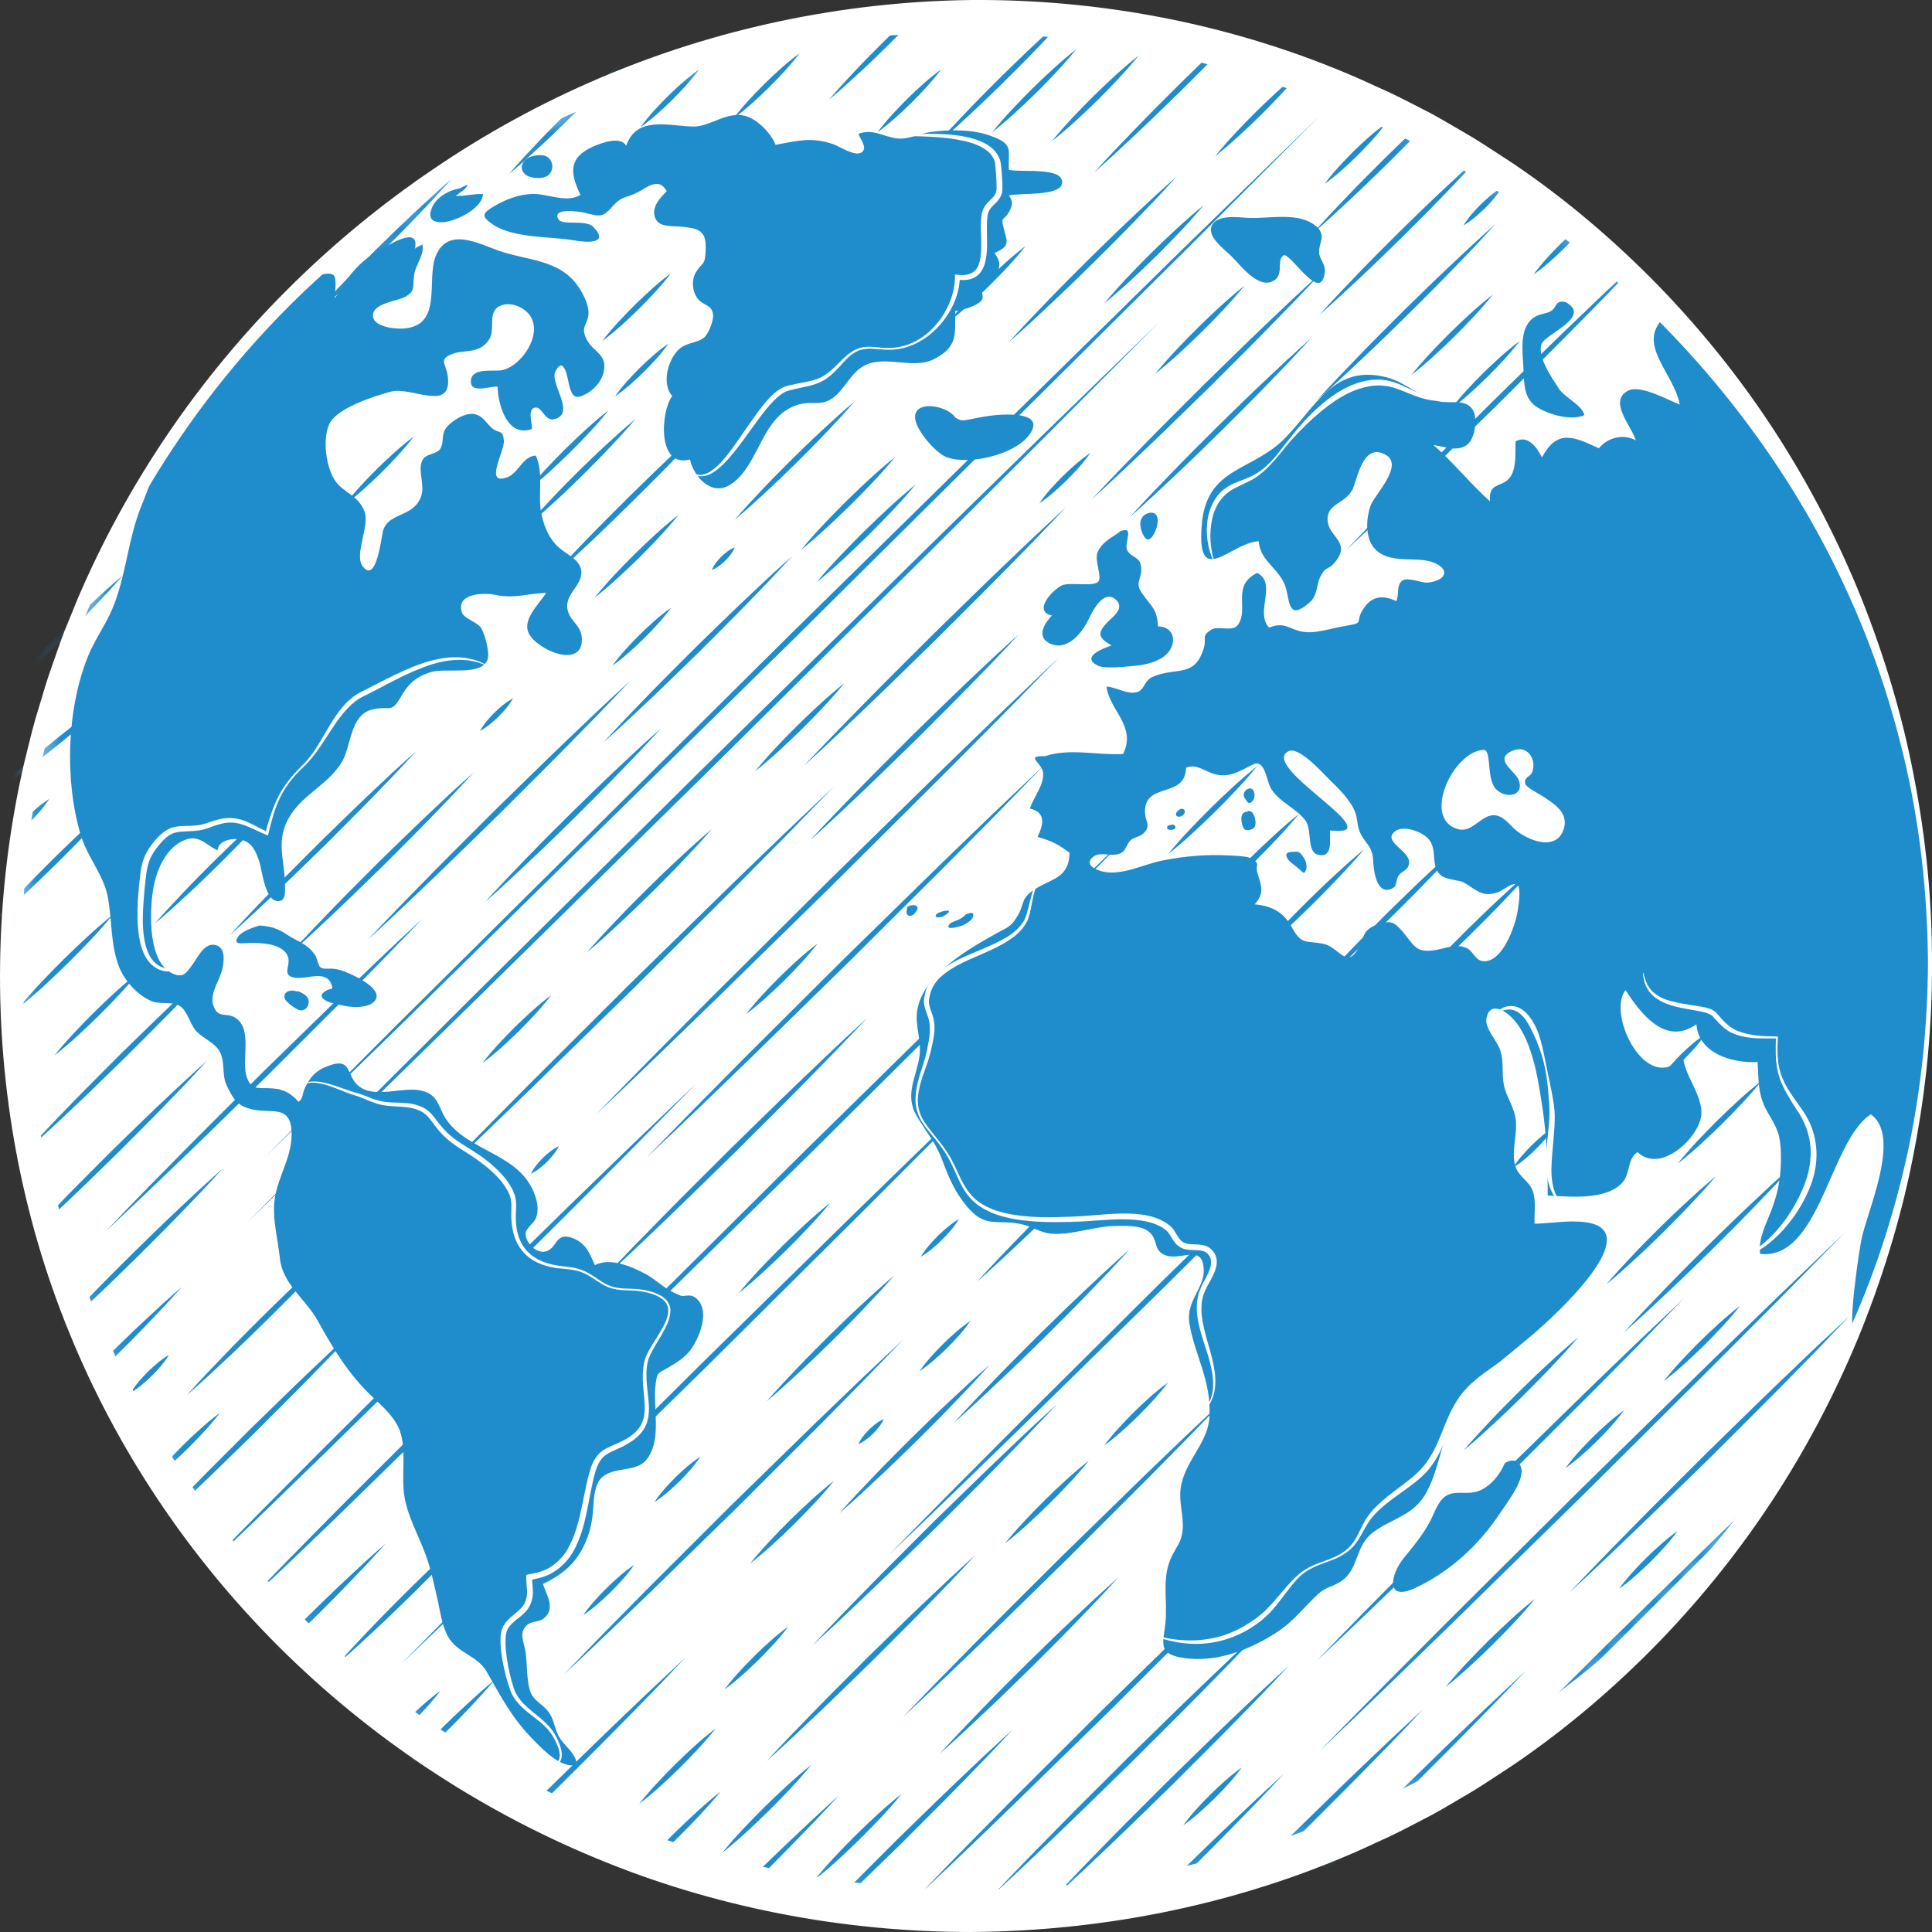 <svg width="80" height="80" viewBox="0 0 80 80" fill="none" xmlns="http://www.w3.org/2000/svg">
<rect x="0" y="0" width="80" height="80" fill="#333333" stroke="none"/>
<path d="M40.187 79.123C62.129 79.123 79.916 61.564 79.916 39.904C79.916 18.245 62.129 0.686 40.187 0.686C18.246 0.686 0.459 18.245 0.459 39.904C0.459 61.564 18.246 79.123 40.187 79.123Z" fill="white"/>
<path d="M46.411 21.988C46.046 22.27 45.643 22.411 45.448 22.873C45.307 23.206 45.651 23.891 45.477 24.087C45.282 24.306 44.295 24.095 43.975 24.238C43.616 24.399 42.736 25.304 43.556 25.489C43.253 25.802 42.918 26.344 43.429 26.623C44.141 27.013 44.776 26.243 45.041 25.713C45.193 25.409 45.679 24.321 46.227 24.852C46.592 25.206 46.023 25.58 45.83 25.791C45.409 26.249 45.501 26.414 46.023 26.727C45.675 26.851 44.734 27.198 45.459 27.563C45.754 27.712 46.708 27.596 47.043 27.563C47.538 27.516 48.211 27.346 48.47 26.872C48.721 26.415 48.508 25.941 47.949 25.938C47.907 25.19 47.693 25.151 47.284 24.558C46.994 24.136 47.244 24.043 47.256 23.602C47.273 23.01 46.827 23.125 46.671 22.77C46.539 22.468 46.993 21.78 46.411 21.988Z" fill="#1F8CCC"/>
<path d="M64.824 12.509C64.387 12.418 64.481 12.709 64.231 12.875C64.046 12.997 63.783 12.981 63.555 13.121C62.883 13.534 63.05 14.545 63.082 15.229C63.111 15.86 63.079 16.513 63.663 16.872C64.154 17.174 65.076 17.437 65.607 17.186C65.491 16.75 64.797 16.478 64.538 16.076C64.273 15.663 63.638 14.765 63.834 14.24C63.983 13.837 65.951 13.107 64.824 12.509Z" fill="#1F8CCC"/>
<path d="M39.986 37.865C39.892 37.987 39.729 38.073 39.586 38.125C39.482 38.163 39.347 38.206 39.288 38.309C39.146 38.561 39.849 38.33 39.911 38.297C40.028 38.235 40.224 38.115 40.28 37.988C40.297 37.949 40.323 37.858 40.283 37.824C40.205 37.757 40.048 37.855 39.986 37.865Z" fill="#1F8CCC"/>
<path d="M39.057 37.731C38.976 37.755 38.743 37.814 38.743 37.926C38.744 38.012 38.926 37.984 38.982 37.969C39.069 37.946 39.239 37.847 39.284 37.768C39.343 37.667 39.115 37.718 39.057 37.731Z" fill="#1F8CCC"/>
<path d="M37.576 37.553C37.542 37.664 37.488 37.883 37.646 37.918C37.786 37.949 37.9 37.803 37.962 37.7C37.995 37.644 38.014 37.591 37.973 37.538C37.91 37.456 37.789 37.48 37.702 37.495C37.644 37.505 37.615 37.535 37.576 37.553Z" fill="#1F8CCC"/>
<path d="M48.831 33.528C48.566 33.708 48.731 33.91 48.951 33.777C49.17 33.645 49.028 33.394 48.831 33.528Z" fill="#1F8CCC"/>
<path d="M48.402 34.176C48.335 34.192 48.301 34.263 48.347 34.327C48.397 34.397 48.643 34.362 48.666 34.288C48.689 34.217 48.635 34.148 48.566 34.146C48.523 34.145 48.476 34.155 48.402 34.176Z" fill="#1F8CCC"/>
<path d="M51.78 32.645C51.632 32.644 51.487 32.777 51.497 32.929C51.503 33.018 51.607 33.16 51.667 33.219C51.731 33.282 51.776 33.247 51.843 33.192C51.969 33.087 52.019 32.72 51.78 32.645Z" fill="#1F8CCC"/>
<path d="M51.641 33.616C51.389 33.616 51.377 33.887 51.423 34.085C51.441 34.167 51.481 34.331 51.57 34.363C51.664 34.397 51.834 34.358 51.907 34.295C52.062 34.162 51.972 33.78 51.855 33.647C51.807 33.593 51.694 33.542 51.641 33.616Z" fill="#1F8CCC"/>
<path d="M53.699 35.269C53.484 35.27 53.126 35.254 53.315 35.554C53.397 35.684 53.533 35.773 53.651 35.868C53.741 35.94 53.825 36.016 53.912 36.092C53.981 36.151 53.999 36.168 54.055 36.077C54.149 35.923 54.086 35.673 53.995 35.53C53.931 35.428 53.807 35.247 53.699 35.269Z" fill="#1F8CCC"/>
<path d="M47.288 21.448C47.13 21.64 47.27 22.114 47.421 22.277C47.607 22.478 47.782 22.134 47.857 21.947C47.943 21.733 48.028 21.293 47.724 21.232C47.574 21.203 47.336 21.315 47.288 21.448Z" fill="#1F8CCC"/>
<path d="M32.114 5.998C31.936 5.519 31.338 4.921 30.855 4.798C30.086 4.601 29.407 5.25 28.711 5.239C27.711 5.225 26.368 4.77 25.929 6.035C25.692 5.621 24.907 5.919 24.582 6.06C23.522 6.52 23.602 7.17 24.037 8.072C23.454 8.427 22.651 8.006 22.021 8.03C21.478 8.051 20.905 8.268 20.439 8.552C19.994 8.824 19.913 8.94 20.348 9.254C21.221 9.885 22.785 9.778 23.8 9.957C24.28 10.042 25.264 10.113 24.568 9.395C24.264 9.08 23.277 9.345 23.126 9.087C22.828 8.577 24.008 8.762 24.195 8.808C24.885 8.98 24.958 9.006 25.386 8.524C25.745 8.12 25.854 8.222 26.334 7.999C26.753 7.804 27.264 7.285 27.607 7.916C27.364 8.163 27.017 8.52 27.097 8.914C27.2 9.421 27.726 9.345 28.207 9.387C29.077 9.462 29.28 9.619 29.209 10.532C29.172 11.004 29.081 10.838 28.81 11.285C28.626 11.591 28.664 12.088 28.891 12.367C29.152 12.687 29.472 12.593 29.527 13.03C29.556 13.255 29.338 13.829 29.16 13.974C28.822 14.247 28.369 14.147 28.017 14.564C27.633 15.018 27.409 15.917 27.833 16.398C27.351 17.056 27.21 19.397 28.569 19.026C28.744 19.78 29.483 20.57 30.262 20.055C31.472 19.258 31.514 17.151 33.117 16.738C33.666 16.597 34.016 16.83 34.499 16.469C34.985 16.106 35.23 15.442 35.765 15.153C36.654 14.671 37.787 15.325 38.679 14.868C39.691 14.35 39.535 13.819 39.555 12.882C39.816 12.845 40.507 12.673 40.665 12.405C40.734 12.288 40.633 12.109 40.672 12.037C40.745 11.902 40.785 11.888 40.897 11.736C41.23 11.283 41.634 11.106 41.179 10.474C41.907 10.169 41.671 9.965 41.537 9.352C41.449 8.951 41.558 9.167 41.783 8.769C41.914 8.54 41.972 8.342 41.773 8.094C42.28 7.973 44.005 8.146 43.983 7.535C43.961 6.9 42.234 7.154 41.775 7.031C41.73 6.152 42.005 5.98 40.984 5.612C40.254 5.35 39.307 5.363 38.547 5.465C38.069 5.529 37.614 5.792 37.13 5.73C36.567 5.659 36.16 5.318 35.549 5.539C35.605 5.759 35.936 6.098 35.691 6.301C35.432 6.514 34.751 6.056 34.511 5.973C33.655 5.678 33.106 5.805 32.114 5.998Z" fill="#1F8CCC"/>
<path d="M12.435 11.791C12.629 11.615 13.552 11.171 13.809 11.391C13.968 11.528 13.854 12.152 13.871 12.348C14.389 11.502 14.76 10.897 15.699 10.373C16.037 10.185 17.402 9.283 17.179 10.303C17.265 10.21 17.418 10.175 17.49 10.12C17.581 10.541 17.23 10.931 17.156 11.337C17.061 11.857 17.246 12.042 16.753 12.302C16.451 12.461 15.541 12.549 15.451 12.989C15.339 13.536 16.376 13.639 16.75 13.602C18.359 13.445 17.632 11.575 18.052 10.578C18.548 9.398 19.816 10.084 20.628 10.373C21.832 10.803 23.18 10.721 23.962 11.892C24.172 12.207 24.422 12.694 24.36 13.084C24.305 13.439 24.087 13.52 24.229 13.915C24.469 14.578 25.154 14.596 25.003 15.374C24.928 15.76 24.642 16.107 24.276 16.308C23.824 16.555 23.692 16.437 23.565 15.941C23.515 15.744 23.371 14.661 22.997 15.385C22.753 15.859 23.841 17.1 22.986 17.35C22.532 17.482 22.468 16.804 22.139 16.881C21.833 16.954 22.046 17.555 22.029 17.761C21.005 18.143 20.619 16.75 20.604 16.006C20.27 15.988 19.43 16.329 19.502 15.735C19.567 15.201 20.458 15.403 20.81 15.323C21.613 15.14 22.48 13.835 21.947 13.069C21.699 12.712 21.135 12.474 20.715 12.664C20.144 12.922 20.552 13.625 20.236 14.084C19.816 14.696 19.205 14.44 18.66 14.684C18.159 14.91 18.483 15.079 18.543 15.593C18.718 17.099 17.038 15.987 16.182 16.218C15.466 16.412 13.945 16.894 13.635 17.561C13.324 18.23 13.516 19.565 14.004 20.063C14.413 20.481 14.848 20.566 15.089 21.17C15.329 21.769 14.65 22.962 15.017 23.448C15.591 24.21 15.792 22.223 15.862 21.977C16.084 21.207 17.118 21.436 17.436 20.561C17.608 20.084 17.286 19.485 17.484 19.069C17.625 18.769 18.065 18.829 18.226 18.592C18.391 18.348 18.27 18.025 18.447 17.757C18.644 17.458 19.229 17.088 19.611 17.142C20.006 17.197 20.115 17.529 20.414 17.76C20.663 17.951 20.827 17.78 20.864 18.252C20.898 18.681 20.015 20.149 21.023 19.755C21.476 19.577 21.637 18.894 22.186 18.864C22.536 19.64 22.241 20.523 22.429 21.335C22.548 21.846 22.747 22.315 23.132 22.665C23.456 22.959 24.076 23.183 24.074 23.716C24.072 24.285 23.333 24.638 23.513 25.295C23.642 25.767 24.084 25.896 24.094 26.467C24.118 27.726 22.201 26.907 21.887 26.205C21.628 25.626 22.334 25.015 22.612 24.55C21.84 24.571 21.332 24.801 20.505 24.631C20.08 24.543 18.848 24.535 19.132 25.375C19.209 25.602 19.769 25.77 19.915 25.994C20.069 26.23 20.287 27.019 20.191 27.304C19.95 28.02 18.429 27.628 17.8 27.84C17.188 28.047 16.893 28.341 16.604 28.847C16.19 29.57 16.163 29.2 15.415 29.379C14.497 29.6 14.55 30.861 14.174 31.52C13.647 32.443 12.594 32.857 12.024 33.76C11.377 34.783 11.793 35.586 11.802 36.65C11.805 36.93 11.849 37.394 11.429 37.302C10.962 37.201 10.847 36.008 10.732 35.661C10.578 35.191 10.391 34.806 9.849 34.748C9.508 34.712 9.039 34.844 9.005 35.211C8.46 34.946 8.21 34.507 7.552 34.825C6.802 35.188 6.439 36.141 6.327 36.916C6.202 37.775 6.092 40.019 7.289 40.365C7.638 40.466 7.763 40.214 7.961 39.954C8.161 39.692 8.418 39.096 8.832 39.12C9.345 39.15 9.293 39.745 9.204 40.137C9.096 40.609 8.655 41.146 8.844 41.665C9.035 42.191 9.385 41.91 9.746 42.144C10.481 42.621 9.98 43.9 10.216 44.594C10.383 45.084 10.598 45.058 11.061 45.059C11.665 45.061 11.992 45.214 12.368 45.625C12.566 45.457 12.514 45.297 12.603 45.103C12.827 44.615 13.057 44.33 13.604 44.131C14.675 43.742 14.253 44.647 14.993 45.065C15.656 45.441 16.72 44.991 17.454 45.162C18.19 45.333 18.137 45.879 18.505 46.392C19.453 47.714 21.56 47.772 22.154 49.5C22.256 49.795 22.311 50.115 22.197 50.429C22.12 50.64 21.799 50.839 21.77 51.047C21.721 51.392 22.144 51.865 22.511 51.832C23.091 51.781 22.942 50.998 23.681 51.256C24.264 51.459 24.414 51.903 24.632 52.386C25.274 52.057 26.163 52.449 26.735 52.755C27.117 52.961 27.49 53.326 27.854 53.499C27.969 53.553 28.067 53.608 28.153 53.641C28.356 53.717 28.549 53.551 28.794 53.733C29.39 54.177 29.031 55.175 28.735 55.683C28.447 56.179 28.086 56.384 27.6 56.668C27.242 56.878 27.222 56.819 27.154 57.257C27.005 58.22 27.447 59.616 26.758 60.454C26.328 60.976 25.407 60.717 24.918 61.184C24.619 61.47 24.592 62.012 24.568 62.392C24.529 63.021 24.433 63.502 24.144 64.076C23.761 64.834 23.189 65.246 22.48 65.591C22.669 66.102 23.005 66.645 22.5 67.025C22.287 67.186 22.006 67.116 21.815 67.297C21.462 67.631 21.706 67.985 21.768 68.445C21.835 68.941 21.8 69.479 21.931 69.96C22.069 70.469 22.514 70.541 22.78 70.987C22.967 71.302 22.977 71.672 23.21 72.013C23.445 72.357 23.873 72.641 23.876 73.073C23.234 73.27 22.418 72.384 21.994 71.948C21.187 71.12 20.69 70.16 20.151 69.218C19.791 68.591 19.052 68.473 18.643 67.908C18.311 67.45 18.243 66.772 18.116 66.23C17.967 65.594 17.846 64.977 17.618 64.36C17.326 63.565 16.879 62.796 16.745 61.955C16.615 61.133 16.814 60.194 16.604 59.395C16.438 58.763 15.882 58.275 15.427 57.846C14.431 56.909 13.807 55.861 13.159 54.693C12.645 53.768 11.699 53.181 11.588 52.094C11.509 51.321 11.261 50.416 11.376 49.641C11.521 48.65 12.166 47.804 12.065 46.75C11.971 45.765 11.218 46.105 10.481 45.946C9.852 45.81 9.677 45.554 9.384 44.941C9.178 44.508 9.331 43.976 9.099 43.548C8.89 43.16 8.394 43.002 8.109 42.677C7.86 42.394 7.757 41.828 7.41 41.633C7.113 41.467 6.612 41.599 6.276 41.456C5.692 41.208 5.173 40.628 4.942 40.062C4.567 39.142 4.645 38.075 4.458 37.116C4.286 36.235 3.62 35.48 3.355 34.611C2.664 32.347 2.758 29.337 3.658 27.142C3.928 26.486 4.357 25.899 4.637 25.245C5.223 23.874 5.284 22.367 5.839 20.991C6.282 19.89 6.771 18.346 7.632 17.509C7.633 17.509 10.802 13.268 12.435 11.791Z" fill="#1F8CCC"/>
<path d="M19.056 7.796C18.605 7.865 18.069 8.159 17.886 8.601C17.739 8.956 17.82 9.166 18.185 9.202C18.738 9.256 19.977 8.66 20 8.036C19.608 8.016 19.249 8.13 18.87 8.111C19.031 7.975 19.303 7.846 19.366 7.643C19.313 7.683 19.278 7.666 19.056 7.796Z" fill="#1F8CCC"/>
<path d="M22.458 6.428C21.374 6.36 21.288 7.458 22.402 7.365C23.057 7.311 22.987 6.436 22.419 6.428" fill="#1F8CCC"/>
<path d="M39.553 17.287C39.223 16.777 37.772 16.525 37.899 17.366C37.975 17.869 38.769 18.785 39.219 18.94C40.169 19.268 42.022 18.818 42.615 18.012C43.242 17.161 42.034 17.15 41.514 17.17C41.026 17.189 40.581 17.279 40.107 17.375C39.748 17.448 39.739 17.381 39.553 17.287Z" fill="#1F8CCC"/>
<path d="M10.746 38.322C10.496 38.397 10.017 38.558 9.867 38.776C9.666 39.069 9.871 39.07 10.137 39.055C10.65 39.027 11.742 39.013 11.931 39.642C12.042 40.009 11.619 40.425 12.265 40.49C12.724 40.537 13.489 40.172 13.714 40.738C13.835 41.042 13.707 40.886 13.476 41.039C13.29 41.163 13.259 41.255 13.425 41.391C13.599 41.535 14.172 41.635 14.376 41.67C14.68 41.722 15.205 41.722 15.453 41.509C16.018 41.021 14.736 40.424 14.396 40.282C14.164 40.185 13.976 40.123 13.729 40.11C13.529 40.099 13.356 40.153 13.238 40.022C13.178 39.955 13.124 39.674 13.065 39.579C12.939 39.376 12.777 39.219 12.571 39.091C12.352 38.955 12.115 38.859 11.904 38.715C11.445 38.401 11.129 38.352 10.746 38.322Z" fill="#1F8CCC"/>
<path d="M12.26 41.047C12.001 40.952 11.66 41.1 11.813 41.392C11.879 41.518 12.285 41.824 12.442 41.837C12.695 41.857 12.841 41.578 12.764 41.369C12.705 41.207 12.505 41.111 12.349 41.047H12.26Z" fill="#1F8CCC"/>
<path d="M62.31 60.584C62.085 61.123 61.619 61.676 61.037 61.791C60.654 61.866 60.212 61.725 59.875 61.941C59.538 62.157 59.392 62.664 59.214 62.999C58.922 63.547 58.537 64.017 58.142 64.496C57.584 65.174 57.333 66.34 58.588 65.76C60.028 65.095 61.24 63.976 62.098 62.679C62.396 62.228 62.946 61.539 63.004 60.99C63.04 60.652 62.786 60.295 62.31 60.584Z" fill="#1F8CCC"/>
<path d="M54.589 9.448C53.855 8.727 52.627 9.067 51.684 9.021C51.269 9.001 50.317 8.856 50.155 9.407C50.027 9.841 50.716 10.34 50.986 10.605C51.347 10.96 52.026 11.878 52.619 11.677C53.229 11.47 52.832 10.805 53.137 10.58C53.405 10.382 54.689 12.631 54.855 11.282C54.899 10.922 54.629 10.745 54.621 10.454C54.609 10.04 54.888 9.839 54.589 9.448Z" fill="#1F8CCC"/>
<path d="M79.44 34.384C78.807 23.446 69.152 12.952 69.152 12.952C67.531 14.111 69.314 15.382 69.553 16.75C69.075 16.572 67.94 15.923 67.429 16.172C66.562 16.596 67.571 17.657 67.735 18.235C67.238 17.949 66.567 18.11 66.206 18.564C65.16 18.079 64.491 17.753 63.848 18.94C63.653 18.53 63.254 17.99 62.756 18.278C62.732 18.753 62.816 19.436 62.489 19.811C62.157 20.192 61.63 19.967 61.697 20.758C60.896 20.046 60.174 19.138 59.362 18.432C59.816 18.479 60.344 18.738 60.763 18.405C61.092 18.142 61.202 17.259 60.962 16.935C60.646 16.509 60.083 16.721 59.594 16.623C58.784 16.46 58.233 15.835 57.42 15.625C55.266 15.07 54.504 16.798 53.245 18.107C51.853 19.555 49.958 19.303 49.761 21.739C49.543 24.427 50.961 22.467 52.123 22.41C52.165 23.247 53.027 23.565 53.249 24.357C53.412 24.937 53.352 25.73 54.24 24.934C54.564 24.643 54.505 24.223 54.669 23.889C54.913 23.394 54.982 23.658 55.306 23.246C55.923 22.462 55.071 22.248 54.982 21.627C54.871 20.85 55.665 20.9 55.999 20.278C56.191 19.92 56.405 18.306 57.362 18.823C58.176 19.262 56.896 20.497 56.743 20.959C56.571 21.481 56.523 22.235 56.892 22.681C57.473 23.382 58.562 23.035 59.263 23.261C60.057 23.518 59.949 24.044 59.101 24.125C58.875 24.146 58.289 23.88 58.068 24.041C57.816 24.225 57.941 24.62 57.819 24.892C57.303 24.646 56.843 24.663 56.503 25.139C56.023 25.812 56.606 25.769 55.661 25.927C55.053 26.028 54.448 26.257 53.916 26.154C53.36 26.047 53.199 25.732 52.552 25.987C51.946 25.37 52.903 24.146 52.055 23.723C50.974 24.257 51.73 25.225 51.26 25.875C51.036 26.184 50.441 25.897 50.159 26.073C49.717 26.347 49.982 26.416 49.841 26.858C49.449 28.088 48.727 27.598 47.723 28.029C47.391 28.171 47.396 28.525 47.135 28.639C46.741 28.81 46.214 28.44 45.816 28.432C45.951 29.433 47.071 30.073 46.504 31.22C45.425 31.284 44.312 30.968 43.273 31.311C42.385 31.295 43.201 31.59 43.197 32.053C43.192 32.577 42.795 33.005 42.648 33.481C43.356 33.645 43.181 34.199 42.964 34.654C43.595 34.84 43.781 34.946 44.288 35.309C44.261 36.4 43.525 36.365 42.794 36.858C42.273 37.209 42.419 37.424 42.165 37.871C41.872 38.387 41.756 38.374 41.258 38.651C40.09 39.301 38.248 40.355 37.987 41.798C37.868 42.454 38.163 43.054 38.078 43.699C37.958 44.611 37.429 45.326 37.971 46.235C38.339 46.851 38.74 47.31 38.995 47.985C39.28 48.735 39.511 49.322 40.031 49.945C40.798 50.867 41.21 50.482 42.246 50.68C42.71 50.768 43.046 51.04 43.527 51.082C44.383 51.157 45.329 50.767 46.202 50.764C46.596 50.762 47.17 50.733 47.508 50.956C47.918 51.227 47.791 51.64 48.058 51.861C48.703 52.397 49.757 51.387 49.843 52.521C49.904 53.33 49.099 53.854 49.249 54.787C49.461 56.112 50.177 57.177 50.079 58.689C50.008 59.792 49.048 60.496 48.888 61.629C48.807 62.203 49.022 62.787 48.972 63.342C48.926 63.849 48.74 63.996 48.517 64.453C48.09 65.324 48.352 66.24 48.261 67.17C48.174 68.065 47.9 68.496 49.049 68.658C50.419 68.852 51.812 68.285 52.911 67.561C53.598 67.108 54.015 66.519 54.594 65.993C54.911 65.704 55.218 65.694 55.54 65.472C56.294 64.953 56.085 64.006 56.889 63.425C57.657 62.869 58.541 62.75 59.056 61.815C59.679 60.683 59.706 59.27 60.444 58.153C61.194 57.017 62.534 56.071 63.563 55.179C64.282 54.555 68.296 50.944 65.637 50.608C64.949 50.52 64.216 50.656 63.542 50.674C63.524 50.23 63.621 49.681 63.454 49.279C63.289 48.882 62.865 48.709 62.74 48.266C62.565 47.645 62.87 46.888 62.746 46.254C62.642 45.722 62.362 45.41 62.267 44.895C62.175 44.395 62.285 43.954 62.109 43.453C61.981 43.089 61.483 42.586 61.549 42.184C61.646 41.602 62.085 41.694 62.485 42.031C63.423 42.824 63.682 44.656 63.854 45.764C64.048 47.008 64.088 48.226 64.087 49.502C64.945 49.549 66.499 49.721 67.177 48.97C67.521 48.59 67.37 47.982 67.809 47.707C68.697 48.553 70.125 47.315 70.403 46.39C70.667 45.509 69.745 44.613 69.69 43.74C68.233 45.451 66.51 42.025 67.307 41.001C67.932 41.949 68.953 43.334 70.244 42.412C70.332 43.616 71.727 44.038 72.781 43.974C72.826 44.783 72.781 45.361 73.208 46.082C73.6 46.743 73.723 46.979 73.743 47.776C73.764 48.64 73.649 49.334 73.344 50.129C73.125 50.699 72.795 51.298 72.884 51.923C75.358 52.194 75.775 47.222 77.466 46.143C78.768 47.06 77.278 50.212 77.064 51.391C76.86 52.522 76.434 55.877 76.908 54.826C81.551 44.54 79.44 34.384 79.44 34.384ZM62.834 37.772C62.735 38.345 62.227 39.823 61.449 39.803C61.095 39.794 61.022 39.417 60.763 39.276C60.348 39.051 59.889 39.261 59.469 39.334C58.571 39.488 58.572 39.126 58.02 38.51C57.7 38.153 57.551 38.109 57.03 38.287C56.347 38.521 56.513 38.876 56.195 39.358C55.728 40.07 55.414 39.212 54.815 39.085C54.108 38.935 53.899 39.153 53.507 38.419C53.188 37.822 52.73 37.518 51.956 37.447C52.407 36.928 52.195 36.642 52.057 36.103C51.979 35.798 52.193 35.806 51.885 35.582C51.694 35.444 51.153 35.436 50.915 35.423C49.952 35.37 49.042 35.451 48.128 35.633C47.391 35.779 46.485 36.248 45.725 36.103C45.397 36.04 44.838 35.798 45.29 35.464C45.596 35.237 46.145 35.535 46.48 35.284C46.629 35.172 46.67 34.919 46.823 34.787C46.964 34.665 47.174 34.654 47.311 34.539C47.734 34.182 47.37 34.031 47.415 33.499C47.509 32.401 49.077 33.05 49.112 31.789C49.535 31.621 49.841 31.905 50.212 32.03C50.901 32.264 51.354 31.9 51.952 31.624C52.403 31.508 52.442 32.357 52.638 32.666C52.995 33.23 53.666 33.458 54.052 33.97C54.343 34.356 54.101 35.261 54.561 35.388C55.209 35.566 55.054 34.77 55.073 34.392C55.237 34.382 55.679 34.465 55.775 34.308C56.09 33.795 52.294 31.643 53.354 31.107C53.787 30.888 54.8 32.038 55.041 32.274C55.435 32.66 55.924 33.124 56.12 33.646C56.209 33.882 56.192 34.118 56.273 34.358C56.465 34.919 56.83 34.964 56.859 35.632C56.874 35.986 56.981 37.14 57.672 36.776C57.867 36.673 57.789 36.431 57.911 36.259C58.075 36.028 58.303 36.07 58.347 35.738C58.415 35.23 57.186 34.84 57.781 34.412C58.139 34.155 58.912 34.448 59.167 34.759C59.501 35.166 59.27 35.737 59.554 36.129C59.698 36.328 59.88 36.36 60.118 36.418C60.447 36.498 60.479 36.448 60.749 36.624C61.204 36.918 61.448 37.157 62.056 36.936C62.221 36.876 62.634 36.508 62.824 36.632C63.005 36.75 62.869 37.569 62.834 37.772ZM64.762 34.291C64.479 35.301 63.239 34.801 62.719 34.332C62.466 34.103 62.212 33.738 61.818 33.757C61.319 33.78 60.936 34.496 60.369 34.334C58.847 33.9 60.192 31.073 61.449 31.05C61.786 31.102 61.522 32.325 61.99 32.719C62.451 33.108 63.149 32.905 62.874 32.274C62.713 31.905 61.844 31.445 62.606 31.096C63.253 30.8 63.649 31.463 63.44 31.978C63.358 32.182 63.078 32.181 63.162 32.459C63.21 32.618 63.736 32.873 63.876 32.967C64.334 33.274 64.946 33.632 64.762 34.291Z" fill="#1F8CCC"/>
<mask id="mask0_1_4426" style="mask-type:luminance" maskUnits="userSpaceOnUse" x="0" y="0" width="80" height="80">
<path d="M40.187 79.123C62.128 79.123 79.915 61.564 79.915 39.904C79.915 18.245 62.128 0.686 40.187 0.686C18.245 0.686 0.458 18.245 0.458 39.904C0.458 61.564 18.245 79.123 40.187 79.123Z" fill="white"/>
</mask>
<g mask="url(#mask0_1_4426)">
<path d="M10.956 47.925L16.375 42.494L21.821 37.089L32.714 26.28L43.664 15.527L49.139 10.151L54.641 4.801L49.221 10.232L43.776 15.637L32.882 26.446L21.933 37.199L16.457 42.575L10.956 47.925Z" fill="#1F8CCC"/>
<path d="M10.217 50.634L14.898 45.932L19.596 41.247L29.021 31.905L38.484 22.601L43.23 17.963L47.993 13.342L43.312 18.044L38.614 22.729L29.189 32.071L19.725 41.374L14.98 46.013L10.217 50.634Z" fill="#1F8CCC"/>
<path d="M17.762 49.123C19.125 47.709 20.507 46.312 21.892 44.919L26.066 40.759L30.28 36.638L32.401 34.591L34.539 32.561L32.483 34.672L30.41 36.766L26.234 40.925L22.02 45.046C20.608 46.413 19.194 47.777 17.762 49.123Z" fill="#1F8CCC"/>
<path d="M8.265 65.165C9.945 63.438 11.643 61.729 13.345 60.023L18.469 54.925L23.632 49.866L26.228 47.351L28.841 44.852L26.31 47.432L23.762 49.994L18.637 55.091L13.473 60.15C11.745 61.83 10.014 63.506 8.265 65.165Z" fill="#1F8CCC"/>
<path d="M16.601 68.915C18.668 66.806 20.753 64.715 22.841 62.627L29.127 56.384L35.451 50.179L38.627 47.09L41.821 44.019L38.709 47.172L35.581 50.307L29.295 56.55L22.971 62.754C20.855 64.816 18.738 66.874 16.601 68.915Z" fill="#1F8CCC"/>
<path d="M23.354 69.331C24.489 68.142 25.642 66.972 26.798 65.804L30.287 62.321L33.815 58.877L35.593 57.168C36.192 56.605 36.785 56.036 37.389 55.477C36.823 56.073 36.246 56.659 35.675 57.25L33.945 59.005L30.456 62.487L26.927 65.931C25.744 67.073 24.558 68.211 23.354 69.331Z" fill="#1F8CCC"/>
<path d="M33.643 68.133C34.452 67.266 35.28 66.416 36.111 65.57C36.941 64.723 37.787 63.891 38.624 63.05C39.475 62.224 40.318 61.39 41.176 60.569L42.465 59.343C42.901 58.94 43.332 58.531 43.773 58.133C43.37 58.569 42.956 58.994 42.548 59.424L41.305 60.697C40.474 61.544 39.63 62.377 38.792 63.217C37.941 64.043 37.098 64.877 36.24 65.697C35.382 66.517 34.522 67.334 33.643 68.133Z" fill="#1F8CCC"/>
<path d="M36.809 64.383C38.639 62.509 40.486 60.653 42.337 58.799L47.91 53.259L53.522 47.757L56.342 45.02L59.179 42.3L56.424 45.101L53.652 47.885L48.078 53.425L42.466 58.926C40.589 60.753 38.708 62.577 36.809 64.383Z" fill="#1F8CCC"/>
<path d="M40.45 53.081C41.039 52.431 41.647 51.798 42.258 51.169C42.867 50.537 43.489 49.919 44.111 49.3C44.737 48.686 45.364 48.072 46.004 47.471L46.964 46.569C47.29 46.275 47.611 45.975 47.941 45.685C47.648 46.013 47.344 46.329 47.046 46.651L46.133 47.598C45.524 48.23 44.902 48.848 44.28 49.467C43.653 50.081 43.027 50.695 42.387 51.296C41.749 51.899 41.108 52.499 40.45 53.081Z" fill="#1F8CCC"/>
<path d="M19.82 61.154L23.208 57.728L26.614 54.32L33.453 47.53L40.331 40.778L43.784 37.416L47.255 34.071L43.866 37.497L40.461 40.906L33.621 47.696L26.743 54.447L23.29 57.809L19.82 61.154Z" fill="#1F8CCC"/>
<path d="M24.673 46.154C26.239 44.54 27.823 42.944 29.41 41.351L34.191 36.592L39.012 31.872L41.436 29.525L43.878 27.196L41.518 29.606L39.141 31.999L34.359 36.758L29.539 41.478C27.925 43.045 26.308 44.609 24.673 46.154Z" fill="#1F8CCC"/>
<path d="M33.273 31.728C34.145 30.799 35.034 29.889 35.926 28.982C36.818 28.074 37.725 27.181 38.624 26.28C39.536 25.392 40.441 24.498 41.36 23.617L42.742 22.299C43.209 21.866 43.67 21.427 44.142 20.998C43.708 21.464 43.264 21.919 42.825 22.38L41.49 23.745C40.597 24.652 39.691 25.545 38.792 26.446C37.879 27.333 36.975 28.228 36.055 29.109C35.136 29.99 34.214 30.868 33.273 31.728Z" fill="#1F8CCC"/>
<path d="M45.208 20.675C45.972 19.853 46.754 19.049 47.539 18.247C48.323 17.445 49.123 16.659 49.914 15.864C50.719 15.082 51.517 14.293 52.329 13.518L53.549 12.36C53.963 11.979 54.37 11.593 54.788 11.218C54.408 11.631 54.017 12.033 53.632 12.441L52.458 13.646C51.673 14.448 50.874 15.235 50.082 16.03C49.277 16.811 48.48 17.6 47.668 18.375C46.856 19.149 46.041 19.921 45.208 20.675Z" fill="#1F8CCC"/>
<path d="M54.536 16.571C55.117 15.93 55.716 15.306 56.318 14.685C56.918 14.062 57.532 13.452 58.145 12.842C58.763 12.237 59.38 11.631 60.011 11.039L60.958 10.15C61.28 9.861 61.596 9.565 61.922 9.28C61.634 9.602 61.334 9.914 61.041 10.232L60.141 11.166C59.541 11.789 58.927 12.399 58.313 13.009C57.696 13.614 57.078 14.22 56.447 14.812C55.818 15.406 55.186 15.998 54.536 16.571Z" fill="#1F8CCC"/>
<path d="M55.748 22.77C56.742 21.72 57.755 20.688 58.77 19.659C59.785 18.63 60.815 17.615 61.837 16.593C62.872 15.584 63.9 14.568 64.942 13.565L66.509 12.065C67.037 11.571 67.56 11.071 68.094 10.582C67.598 11.109 67.092 11.625 66.592 12.146L65.072 13.693C64.056 14.722 63.027 15.737 62.005 16.759C60.969 17.768 59.941 18.784 58.899 19.786C57.856 20.789 56.811 21.788 55.748 22.77Z" fill="#1F8CCC"/>
<path d="M37.389 71.102C38.471 69.965 39.571 68.847 40.675 67.731C41.777 66.615 42.895 65.514 44.005 64.405L47.375 61.117L49.073 59.486C49.646 58.949 50.212 58.406 50.79 57.873C50.25 58.443 49.7 59.002 49.156 59.567L47.504 61.244L44.173 64.571C43.05 65.666 41.934 66.77 40.803 67.859C39.673 68.948 38.54 70.034 37.389 71.102Z" fill="#1F8CCC"/>
<path d="M31.743 72.925C32.429 72.179 33.134 71.451 33.842 70.726C34.549 70.001 35.271 69.29 35.985 68.571C36.713 67.866 37.433 67.153 38.168 66.455L39.273 65.41C39.647 65.068 40.016 64.72 40.396 64.383C40.054 64.758 39.702 65.122 39.355 65.492L38.297 66.583C37.59 67.308 36.868 68.019 36.154 68.737C35.425 69.442 34.706 70.155 33.971 70.853C33.236 71.552 32.499 72.247 31.743 72.925Z" fill="#1F8CCC"/>
<path d="M16.97 79.904C17.885 78.932 18.819 77.979 19.755 77.028C20.691 76.077 21.642 75.141 22.584 74.196C23.541 73.265 24.49 72.327 25.453 71.403L26.901 70.02C27.39 69.565 27.873 69.104 28.366 68.654C27.911 69.142 27.444 69.619 26.983 70.101L25.582 71.531C24.646 72.481 23.696 73.418 22.753 74.362C21.796 75.293 20.848 76.231 19.884 77.155C18.921 78.079 17.954 79.001 16.97 79.904Z" fill="#1F8CCC"/>
<path d="M26.046 77.925C26.613 77.235 27.231 76.595 27.861 75.967C28.496 75.345 29.145 74.735 29.844 74.175C29.278 74.866 28.66 75.506 28.029 76.133C27.393 76.755 26.745 77.365 26.046 77.925Z" fill="#1F8CCC"/>
<path d="M26.203 82.769C26.881 82.031 27.577 81.312 28.276 80.596C28.974 79.879 29.688 79.177 30.393 78.467C31.112 77.771 31.823 77.067 32.549 76.377L33.641 75.346C34.011 75.008 34.375 74.664 34.751 74.332C34.414 74.702 34.066 75.061 33.724 75.427L32.678 76.505C31.98 77.221 31.267 77.924 30.561 78.633C29.842 79.329 29.131 80.034 28.405 80.723C27.679 81.413 26.95 82.1 26.203 82.769Z" fill="#1F8CCC"/>
<path d="M32.535 80.894C33.283 80.087 34.049 79.298 34.818 78.512C35.587 77.726 36.371 76.955 37.146 76.175C37.935 75.409 38.718 74.636 39.514 73.877L40.711 72.741C41.116 72.368 41.516 71.99 41.926 71.623C41.554 72.028 41.171 72.422 40.794 72.823L39.643 74.004C38.874 74.79 38.091 75.562 37.315 76.341C36.525 77.107 35.744 77.881 34.947 78.64C34.151 79.399 33.352 80.156 32.535 80.894Z" fill="#1F8CCC"/>
<path d="M38.18 78.342C39.411 77.058 40.661 75.791 41.914 74.528L45.693 70.759L49.511 67.028L51.434 65.176L53.375 63.342L51.516 65.257L49.641 67.156L45.861 70.925L42.043 74.655C40.763 75.892 39.481 77.126 38.18 78.342Z" fill="#1F8CCC"/>
<path d="M54.536 68.758C55.767 67.474 57.017 66.208 58.27 64.945L62.049 61.176L65.867 57.445L67.79 55.593L69.731 53.758L67.873 55.674L65.997 57.572L62.217 61.341L58.399 65.072C57.12 66.309 55.837 67.543 54.536 68.758Z" fill="#1F8CCC"/>
<path d="M67.251 55.165C67.805 54.549 68.378 53.952 68.954 53.357C69.527 52.76 70.114 52.176 70.701 51.593C71.292 51.013 71.884 50.433 72.488 49.867L73.395 49.018C73.704 48.741 74.007 48.458 74.32 48.186C74.045 48.496 73.758 48.794 73.478 49.099L72.618 49.995C72.044 50.592 71.457 51.175 70.87 51.759C70.278 52.338 69.687 52.917 69.082 53.484C68.48 54.052 67.874 54.618 67.251 55.165Z" fill="#1F8CCC"/>
<path d="M64.982 65.946C65.915 64.957 66.866 63.986 67.82 63.018C68.773 62.049 69.742 61.096 70.702 60.134C71.676 59.185 72.642 58.23 73.623 57.288L75.097 55.879C75.595 55.416 76.087 54.946 76.59 54.488C76.125 54.984 75.649 55.47 75.18 55.961L73.752 57.416C72.799 58.384 71.831 59.338 70.87 60.3C69.896 61.248 68.93 62.204 67.948 63.145C66.968 64.087 65.984 65.025 64.982 65.946Z" fill="#1F8CCC"/>
<path d="M54.641 72.508C56.417 70.686 58.213 68.882 60.011 67.08L65.425 61.696L70.879 56.351L73.62 53.692L76.378 51.05L73.702 53.773L71.008 56.479L65.593 61.862L60.139 67.208C58.314 68.983 56.487 70.755 54.641 72.508Z" fill="#1F8CCC"/>
<path d="M43.667 78.55C44.441 77.717 45.234 76.902 46.029 76.09C46.824 75.278 47.635 74.481 48.437 73.675C49.252 72.883 50.06 72.084 50.883 71.299L52.12 70.124C52.538 69.738 52.951 69.347 53.375 68.967C52.989 69.385 52.593 69.792 52.202 70.205L51.012 71.426C50.217 72.238 49.407 73.036 48.605 73.841C47.789 74.633 46.981 75.433 46.158 76.218C45.336 77.003 44.51 77.785 43.667 78.55Z" fill="#1F8CCC"/>
<path d="M41.188 78.394C42.094 77.431 43.018 76.486 43.946 75.544C44.873 74.601 45.815 73.674 46.749 72.738C47.696 71.816 48.636 70.886 49.591 69.971L51.026 68.6C51.51 68.15 51.989 67.694 52.478 67.248C52.027 67.731 51.565 68.204 51.108 68.682L49.72 70.099C48.793 71.04 47.851 71.969 46.917 72.904C45.969 73.826 45.029 74.756 44.075 75.671C43.12 76.587 42.163 77.499 41.188 78.394Z" fill="#1F8CCC"/>
<path d="M43.034 83.446C43.844 82.578 44.672 81.729 45.502 80.882C46.333 80.035 47.178 79.203 48.015 78.363C48.866 77.536 49.709 76.702 50.567 75.882L51.857 74.655C52.293 74.252 52.723 73.844 53.164 73.446C52.761 73.882 52.347 74.306 51.939 74.737L50.697 76.01C49.866 76.856 49.021 77.689 48.184 78.529C47.332 79.356 46.489 80.19 45.631 81.01C44.773 81.83 43.913 82.647 43.034 83.446Z" fill="#1F8CCC"/>
<path d="M50.105 82.092C51.16 80.981 52.234 79.889 53.311 78.799C54.388 77.709 55.48 76.634 56.563 75.551L59.853 72.341L61.512 70.749C62.072 70.225 62.625 69.695 63.189 69.175C62.663 69.732 62.126 70.278 61.595 70.831L59.983 72.468L56.731 75.716C55.634 76.786 54.544 77.864 53.44 78.926C52.336 79.989 51.23 81.05 50.105 82.092Z" fill="#1F8CCC"/>
<path d="M48.469 81.102C49.305 80.208 50.159 79.333 51.016 78.46C51.873 77.587 52.744 76.729 53.608 75.863C54.485 75.01 55.355 74.15 56.239 73.303L57.568 72.038C58.017 71.622 58.461 71.2 58.915 70.789C58.499 71.238 58.072 71.675 57.651 72.119L56.368 73.431C55.511 74.304 54.64 75.163 53.776 76.028C52.898 76.881 52.029 77.742 51.145 78.587C50.261 79.433 49.374 80.277 48.469 81.102Z" fill="#1F8CCC"/>
<path d="M57.965 76.727C59.381 75.261 60.815 73.813 62.253 72.367L66.586 68.051L70.958 63.773L73.158 61.648L75.375 59.54L73.24 61.729L71.087 63.9L66.754 68.216L62.381 72.494C60.917 73.913 59.45 75.329 57.965 76.727Z" fill="#1F8CCC"/>
<path d="M59.864 69.852C60.413 69.179 61.014 68.556 61.627 67.946C62.245 67.341 62.875 66.748 63.558 66.206C63.008 66.879 62.408 67.502 61.795 68.112C61.177 68.717 60.546 69.31 59.864 69.852Z" fill="#1F8CCC"/>
<path d="M5.784 63.863C6.524 63.065 7.281 62.285 8.041 61.507C8.801 60.73 9.576 59.967 10.343 59.196C11.124 58.439 11.897 57.675 12.684 56.924L13.868 55.801C14.269 55.433 14.664 55.059 15.07 54.696C14.703 55.097 14.324 55.487 13.951 55.883L12.814 57.052C12.053 57.829 11.279 58.592 10.511 59.362C9.731 60.119 8.958 60.885 8.17 61.635C7.383 62.385 6.593 63.133 5.784 63.863Z" fill="#1F8CCC"/>
<path d="M7.737 57.769C8.256 57.188 8.794 56.625 9.335 56.065C9.873 55.503 10.425 54.954 10.977 54.405C11.533 53.86 12.089 53.315 12.658 52.783L13.513 51.986C13.804 51.726 14.089 51.461 14.385 51.206C14.127 51.499 13.858 51.78 13.595 52.068L12.788 52.911C12.249 53.473 11.697 54.022 11.145 54.571C10.589 55.116 10.033 55.66 9.464 56.192C8.896 56.725 8.326 57.256 7.737 57.769Z" fill="#1F8CCC"/>
<path d="M1.511 59.227C1.978 58.698 2.463 58.187 2.951 57.679C3.437 57.169 3.936 56.672 4.435 56.175C4.938 55.683 5.441 55.19 5.958 54.71L6.733 53.991C6.998 53.758 7.257 53.518 7.526 53.29C7.295 53.556 7.052 53.812 6.816 54.073L6.087 54.838C5.601 55.348 5.102 55.845 4.603 56.342C4.1 56.834 3.596 57.327 3.08 57.807C2.565 58.288 2.047 58.767 1.511 59.227Z" fill="#1F8CCC"/>
<path d="M1.933 55.581C2.505 54.948 3.096 54.333 3.689 53.721C4.281 53.107 4.885 52.506 5.49 51.905C6.098 51.308 6.707 50.711 7.329 50.127L8.263 49.252C8.581 48.966 8.892 48.675 9.215 48.394C8.93 48.712 8.635 49.02 8.346 49.333L7.459 50.255C6.868 50.869 6.263 51.47 5.658 52.071C5.049 52.668 4.44 53.265 3.818 53.848C3.198 54.434 2.575 55.017 1.933 55.581Z" fill="#1F8CCC"/>
<path d="M0.878 51.519C1.486 50.851 2.111 50.201 2.74 49.554C3.368 48.907 4.011 48.275 4.646 47.634C5.294 47.007 5.935 46.372 6.591 45.752L7.577 44.825C7.912 44.522 8.241 44.213 8.581 43.915C8.28 44.251 7.967 44.575 7.66 44.906L6.72 45.88C6.092 46.527 5.449 47.16 4.814 47.8C4.165 48.427 3.524 49.061 2.868 49.681C2.213 50.302 1.555 50.919 0.878 51.519Z" fill="#1F8CCC"/>
<path d="M4.414 50.946C5.47 49.836 6.544 48.743 7.62 47.654C8.697 46.563 9.789 45.488 10.872 44.405L14.162 41.195L15.821 39.604C16.381 39.079 16.934 38.549 17.498 38.03C16.972 38.587 16.435 39.133 15.904 39.685L14.292 41.323L11.04 44.571C9.943 45.64 8.853 46.718 7.749 47.781C6.645 48.844 5.539 49.904 4.414 50.946Z" fill="#1F8CCC"/>
<path d="M10.271 66.31C11.37 65.156 12.488 64.02 13.609 62.888C14.73 61.754 15.865 60.635 16.993 59.509L20.415 56.168L22.14 54.512C22.721 53.966 23.296 53.414 23.883 52.873C23.334 53.452 22.776 54.02 22.222 54.593L20.544 56.296L17.161 59.675C16.019 60.787 14.886 61.908 13.738 63.015C12.59 64.121 11.44 65.225 10.271 66.31Z" fill="#1F8CCC"/>
<path d="M9.743 70.061C10.227 69.514 10.73 68.986 11.235 68.46C11.739 67.933 12.255 67.419 12.772 66.905C13.293 66.394 13.814 65.885 14.348 65.387L15.149 64.642C15.423 64.4 15.69 64.152 15.969 63.915C15.729 64.19 15.477 64.454 15.232 64.724L14.477 65.515C13.974 66.042 13.457 66.557 12.94 67.071C12.419 67.581 11.898 68.091 11.364 68.588C10.832 69.087 10.297 69.583 9.743 70.061Z" fill="#1F8CCC"/>
<path d="M14.016 68.863C14.491 68.325 14.985 67.806 15.481 67.289C15.976 66.77 16.484 66.264 16.992 65.759C17.504 65.257 18.016 64.756 18.541 64.267L19.33 63.535C19.599 63.297 19.862 63.054 20.136 62.821C19.9 63.092 19.653 63.352 19.412 63.617L18.671 64.395C18.176 64.914 17.668 65.419 17.16 65.925C16.648 66.426 16.136 66.927 15.61 67.416C15.087 67.906 14.561 68.394 14.016 68.863Z" fill="#1F8CCC"/>
<path d="M15.982 74.004C16.323 73.599 16.683 73.212 17.045 72.828C17.405 72.442 17.779 72.069 18.152 71.696C18.53 71.328 18.907 70.959 19.299 70.603L19.885 70.07C20.087 69.898 20.283 69.721 20.49 69.554C20.321 69.759 20.142 69.952 19.968 70.151L19.428 70.731C19.068 71.117 18.694 71.49 18.32 71.862C17.943 72.231 17.565 72.6 17.174 72.956C16.784 73.313 16.392 73.668 15.982 74.004Z" fill="#1F8CCC"/>
<path d="M15.493 72.717C15.884 72.2 16.326 71.734 16.781 71.28C17.24 70.831 17.713 70.394 18.236 70.008C17.846 70.526 17.404 70.992 16.949 71.446C16.489 71.895 16.016 72.331 15.493 72.717Z" fill="#1F8CCC"/>
<path d="M24.832 53.082C25.721 52.136 26.628 51.209 27.538 50.284C28.447 49.358 29.372 48.448 30.288 47.53C31.218 46.625 32.141 45.713 33.077 44.815L34.486 43.471C34.961 43.029 35.431 42.581 35.912 42.144C35.469 42.619 35.016 43.083 34.568 43.552L33.207 44.943C32.297 45.867 31.373 46.778 30.456 47.696C29.526 48.6 28.604 49.513 27.667 50.411C26.73 51.309 25.79 52.205 24.832 53.082Z" fill="#1F8CCC"/>
<path d="M26.783 47.925C28.12 46.537 29.476 45.167 30.834 43.799L34.93 39.718L39.064 35.674L41.145 33.666L43.244 31.675L41.228 33.747L39.194 35.802L35.097 39.883L30.962 43.926C29.578 45.267 28.19 46.605 26.783 47.925Z" fill="#1F8CCC"/>
<path d="M46.78 21.415C47.37 20.765 47.978 20.132 48.589 19.503C49.197 18.871 49.82 18.253 50.442 17.634C51.068 17.02 51.695 16.406 52.334 15.804L53.294 14.903C53.62 14.609 53.941 14.309 54.272 14.019C53.979 14.346 53.675 14.662 53.377 14.984L52.464 15.932C51.855 16.563 51.233 17.182 50.61 17.8C49.984 18.414 49.357 19.029 48.718 19.63C48.08 20.233 47.439 20.833 46.78 21.415Z" fill="#1F8CCC"/>
<path d="M33.537 34.8C34.224 34.054 34.928 33.327 35.636 32.602C36.343 31.876 37.066 31.165 37.779 30.447C38.507 29.741 39.228 29.029 39.962 28.33L41.067 27.286C41.442 26.944 41.81 26.596 42.19 26.259C41.848 26.634 41.496 26.998 41.15 27.367L40.092 28.458C39.384 29.183 38.662 29.894 37.948 30.613C37.22 31.318 36.5 32.031 35.765 32.729C35.03 33.427 34.293 34.123 33.537 34.8Z" fill="#1F8CCC"/>
<path d="M24.304 39.436C24.7 38.976 25.114 38.535 25.532 38.096C25.948 37.656 26.376 37.228 26.805 36.801C27.238 36.377 27.671 35.954 28.117 35.544L28.787 34.929C29.016 34.73 29.24 34.526 29.474 34.332C29.278 34.563 29.071 34.784 28.869 35.011L28.246 35.672C27.831 36.112 27.402 36.54 26.973 36.967C26.54 37.39 26.107 37.813 25.661 38.223C25.216 38.635 24.769 39.044 24.304 39.436Z" fill="#1F8CCC"/>
<path d="M19.978 44.019C20.386 43.485 20.846 43.001 21.318 42.53C21.795 42.064 22.285 41.61 22.827 41.207C22.419 41.741 21.959 42.225 21.486 42.696C21.009 43.162 20.519 43.616 19.978 44.019Z" fill="#1F8CCC"/>
<path d="M31.057 64.748C31.571 64.11 32.136 63.522 32.714 62.946C33.296 62.376 33.892 61.818 34.539 61.31C34.025 61.949 33.46 62.537 32.882 63.112C32.299 63.683 31.703 64.24 31.057 64.748Z" fill="#1F8CCC"/>
<path d="M34.749 62.665C35.233 62.118 35.736 61.59 36.241 61.065C36.745 60.537 37.261 60.023 37.778 59.508C38.299 58.998 38.819 58.488 39.354 57.991L40.155 57.246C40.429 57.004 40.696 56.756 40.975 56.519C40.734 56.793 40.483 57.058 40.238 57.327L39.483 58.119C38.98 58.646 38.463 59.161 37.946 59.674C37.425 60.184 36.904 60.694 36.37 61.191C35.838 61.691 35.303 62.187 34.749 62.665Z" fill="#1F8CCC"/>
<path d="M30.002 69.956C30.375 69.457 30.8 69.008 31.237 68.571C31.679 68.139 32.134 67.72 32.64 67.352C32.267 67.852 31.842 68.3 31.405 68.737C30.962 69.168 30.508 69.587 30.002 69.956Z" fill="#1F8CCC"/>
<path d="M26.467 74.696C26.928 74.11 27.441 73.574 27.966 73.05C28.496 72.532 29.038 72.026 29.633 71.571C29.172 72.158 28.659 72.693 28.134 73.216C27.603 73.734 27.061 74.24 26.467 74.696Z" fill="#1F8CCC"/>
<path d="M39.499 58.915C40.071 58.282 40.662 57.667 41.255 57.054C41.846 56.44 42.451 55.839 43.056 55.238C43.664 54.641 44.273 54.044 44.895 53.46L45.829 52.585C46.146 52.299 46.458 52.008 46.78 51.727C46.496 52.046 46.201 52.353 45.911 52.666L45.025 53.588C44.433 54.202 43.828 54.803 43.224 55.404C42.615 56.001 42.006 56.598 41.384 57.182C40.764 57.767 40.141 58.35 39.499 58.915Z" fill="#1F8CCC"/>
<path d="M31.743 58.03C32.148 57.562 32.571 57.111 32.998 56.664C33.422 56.215 33.859 55.779 34.297 55.343C34.738 54.91 35.18 54.478 35.635 54.06L36.318 53.432C36.552 53.229 36.78 53.02 37.019 52.822C36.819 53.057 36.607 53.282 36.401 53.513L35.765 54.187C35.341 54.637 34.903 55.073 34.465 55.509C34.023 55.941 33.582 56.373 33.127 56.791C32.673 57.212 32.218 57.63 31.743 58.03Z" fill="#1F8CCC"/>
<path d="M27.1 62.196C27.35 61.818 27.652 61.491 27.965 61.175C28.284 60.865 28.616 60.568 28.999 60.321C28.749 60.699 28.448 61.026 28.134 61.342C27.814 61.651 27.483 61.949 27.1 62.196Z" fill="#1F8CCC"/>
<path d="M24.146 66.883C24.432 66.47 24.769 66.109 25.117 65.759C25.472 65.414 25.838 65.081 26.257 64.8C25.972 65.213 25.635 65.575 25.286 65.924C24.931 66.269 24.564 66.602 24.146 66.883Z" fill="#1F8CCC"/>
<path d="M38.919 72.613C39.5 71.971 40.099 71.347 40.701 70.726C41.301 70.103 41.914 69.493 42.528 68.884C43.145 68.278 43.763 67.673 44.394 67.08L45.341 66.192C45.663 65.902 45.979 65.606 46.305 65.321C46.017 65.644 45.717 65.956 45.423 66.273L44.523 67.208C43.923 67.831 43.31 68.44 42.696 69.05C42.079 69.656 41.461 70.261 40.83 70.853C40.201 71.448 39.569 72.039 38.919 72.613Z" fill="#1F8CCC"/>
<path d="M33.748 77.821C34.28 77.165 34.862 76.56 35.458 75.967C36.058 75.379 36.671 74.804 37.336 74.279C36.804 74.935 36.221 75.54 35.626 76.133C35.025 76.721 34.412 77.296 33.748 77.821Z" fill="#1F8CCC"/>
<path d="M29.898 76.727C30.447 76.054 31.047 75.432 31.66 74.821C32.278 74.216 32.908 73.624 33.591 73.082C33.042 73.755 32.441 74.377 31.828 74.987C31.21 75.593 30.579 76.185 29.898 76.727Z" fill="#1F8CCC"/>
<path d="M60.602 60.061C60.964 59.636 61.343 59.229 61.725 58.825C62.105 58.419 62.499 58.027 62.892 57.634C63.29 57.245 63.688 56.857 64.099 56.481L64.716 55.918C64.928 55.737 65.134 55.55 65.351 55.373C65.172 55.587 64.982 55.791 64.799 56L64.228 56.609C63.848 57.014 63.454 57.407 63.06 57.8C62.663 58.188 62.265 58.577 61.854 58.952C61.445 59.33 61.033 59.704 60.602 60.061Z" fill="#1F8CCC"/>
<path d="M54.641 13.03C55.169 12.44 55.715 11.868 56.264 11.3C56.812 10.729 57.373 10.171 57.933 9.614C58.498 9.06 59.063 8.507 59.641 7.966L60.509 7.156C60.804 6.892 61.094 6.622 61.394 6.363C61.132 6.66 60.858 6.945 60.591 7.237L59.77 8.094C59.223 8.664 58.662 9.222 58.101 9.78C57.536 10.333 56.971 10.887 56.393 11.427C55.817 11.969 55.238 12.509 54.641 13.03Z" fill="#1F8CCC"/>
<path d="M54.377 9.644C54.844 9.115 55.329 8.605 55.817 8.096C56.303 7.586 56.802 7.09 57.301 6.593C57.804 6.1 58.307 5.607 58.824 5.127L59.599 4.408C59.864 4.175 60.123 3.935 60.392 3.707C60.161 3.973 59.919 4.229 59.682 4.49L58.953 5.255C58.468 5.765 57.968 6.262 57.469 6.759C56.966 7.251 56.462 7.744 55.946 8.224C55.431 8.705 54.913 9.184 54.377 9.644Z" fill="#1F8CCC"/>
<path d="M47.835 15.478C48.385 14.805 48.985 14.182 49.598 13.572C50.215 12.966 50.846 12.374 51.529 11.832C50.98 12.505 50.379 13.128 49.766 13.738C49.148 14.343 48.517 14.935 47.835 15.478Z" fill="#1F8CCC"/>
<path d="M43.034 20.842C43.319 20.43 43.657 20.068 44.005 19.718C44.359 19.373 44.726 19.041 45.145 18.759C44.859 19.172 44.523 19.534 44.173 19.884C43.819 20.228 43.452 20.561 43.034 20.842Z" fill="#1F8CCC"/>
<path d="M31.268 31.936C31.817 31.263 32.417 30.64 33.03 30.03C33.648 29.425 34.279 28.832 34.961 28.29C34.412 28.964 33.812 29.586 33.199 30.196C32.58 30.801 31.95 31.394 31.268 31.936Z" fill="#1F8CCC"/>
<path d="M58.44 15.53C58.937 14.909 59.484 14.338 60.044 13.78C60.61 13.227 61.188 12.686 61.817 12.197C61.321 12.818 60.773 13.388 60.213 13.946C59.647 14.499 59.069 15.04 58.44 15.53Z" fill="#1F8CCC"/>
<path d="M63.505 11.363C63.826 10.916 64.198 10.519 64.582 10.134C64.971 9.755 65.373 9.388 65.827 9.072C65.507 9.519 65.135 9.916 64.75 10.3C64.361 10.68 63.959 11.047 63.505 11.363Z" fill="#1F8CCC"/>
<path d="M60.076 16.936C60.484 16.402 60.944 15.918 61.416 15.447C61.893 14.98 62.383 14.526 62.925 14.123C62.517 14.658 62.057 15.142 61.584 15.613C61.107 16.079 60.617 16.532 60.076 16.936Z" fill="#1F8CCC"/>
<path d="M51.95 39.644C52.294 39.236 52.656 38.847 53.02 38.461C53.383 38.072 53.759 37.697 54.135 37.322C54.515 36.95 54.895 36.579 55.289 36.221L55.879 35.684C56.082 35.511 56.28 35.333 56.488 35.165C56.318 35.37 56.137 35.565 55.962 35.766L55.418 36.349C55.055 36.737 54.679 37.112 54.303 37.488C53.923 37.859 53.543 38.23 53.149 38.588C52.758 38.948 52.363 39.305 51.95 39.644Z" fill="#1F8CCC"/>
<path d="M54.377 40.998C54.879 40.434 55.399 39.889 55.922 39.346C56.443 38.802 56.977 38.27 57.512 37.738C58.05 37.211 58.589 36.684 59.14 36.169L59.968 35.398C60.251 35.147 60.527 34.89 60.814 34.644C60.565 34.928 60.305 35.201 60.051 35.479L59.27 36.297C58.748 36.841 58.214 37.373 57.68 37.904C57.141 38.432 56.603 38.959 56.051 39.473C55.501 39.989 54.949 40.503 54.377 40.998Z" fill="#1F8CCC"/>
<path d="M58.176 41.206C58.59 40.73 59.023 40.271 59.458 39.815C59.891 39.357 60.337 38.912 60.783 38.467C61.234 38.026 61.684 37.586 62.148 37.158L62.844 36.517C63.083 36.31 63.315 36.097 63.558 35.894C63.353 36.134 63.137 36.364 62.927 36.599L62.278 37.286C61.845 37.744 61.398 38.189 60.952 38.633C60.501 39.074 60.05 39.515 59.587 39.942C59.124 40.372 58.66 40.798 58.176 41.206Z" fill="#1F8CCC"/>
<path d="M48.362 35.374C48.912 34.701 49.512 34.078 50.125 33.468C50.743 32.862 51.373 32.27 52.056 31.728C51.507 32.401 50.907 33.024 50.293 33.634C49.675 34.239 49.044 34.831 48.362 35.374Z" fill="#1F8CCC"/>
<path d="M49.983 37.458C50.55 36.767 51.168 36.127 51.799 35.499C52.434 34.876 53.083 34.266 53.783 33.706C53.216 34.397 52.598 35.037 51.967 35.665C51.331 36.288 50.682 36.898 49.983 37.458Z" fill="#1F8CCC"/>
<path d="M38.127 52.04C38.325 51.714 38.573 51.439 38.834 51.175C39.101 50.918 39.38 50.672 39.71 50.477C39.513 50.804 39.264 51.079 39.003 51.342C38.736 51.599 38.458 51.845 38.127 52.04Z" fill="#1F8CCC"/>
<path d="M38.076 56.779C38.361 56.367 38.698 56.005 39.047 55.655C39.401 55.31 39.768 54.977 40.186 54.696C39.901 55.109 39.565 55.471 39.215 55.821C38.861 56.165 38.494 56.498 38.076 56.779Z" fill="#1F8CCC"/>
<path d="M35.542 59.8C35.651 59.561 35.813 59.373 35.986 59.197C36.164 59.025 36.355 58.866 36.597 58.758C36.488 58.998 36.327 59.186 36.154 59.362C35.975 59.533 35.784 59.692 35.542 59.8Z" fill="#1F8CCC"/>
<path d="M66.512 53.186C66.856 52.778 67.217 52.389 67.582 52.002C67.945 51.614 68.321 51.239 68.697 50.863C69.077 50.492 69.457 50.121 69.851 49.763L70.441 49.226C70.644 49.053 70.842 48.874 71.05 48.706C70.88 48.912 70.699 49.107 70.524 49.307L69.98 49.89C69.617 50.279 69.241 50.654 68.865 51.029C68.485 51.4 68.105 51.772 67.711 52.13C67.319 52.49 66.925 52.847 66.512 53.186Z" fill="#1F8CCC"/>
<path d="M69.468 48.186C69.982 47.547 70.547 46.96 71.125 46.384C71.707 45.813 72.303 45.255 72.95 44.748C72.436 45.387 71.871 45.975 71.293 46.55C70.71 47.12 70.114 47.678 69.468 48.186Z" fill="#1F8CCC"/>
<path d="M68.779 44.638C69.016 44.273 69.304 43.96 69.604 43.658C69.909 43.361 70.227 43.077 70.597 42.843C70.361 43.208 70.073 43.522 69.772 43.824C69.466 44.12 69.148 44.405 68.779 44.638Z" fill="#1F8CCC"/>
<path d="M62.661 48.342C62.876 47.999 63.142 47.706 63.421 47.426C63.705 47.15 64.001 46.887 64.349 46.675C64.134 47.019 63.868 47.312 63.589 47.592C63.305 47.867 63.008 48.13 62.661 48.342Z" fill="#1F8CCC"/>
<path d="M64.824 60.79C65.162 60.325 65.552 59.911 65.954 59.509C66.361 59.112 66.78 58.728 67.251 58.394C66.913 58.859 66.524 59.273 66.122 59.675C65.714 60.072 65.295 60.456 64.824 60.79Z" fill="#1F8CCC"/>
<path d="M68.887 57.196C69.348 56.61 69.861 56.074 70.386 55.55C70.916 55.032 71.459 54.526 72.053 54.071C71.592 54.658 71.079 55.193 70.554 55.717C70.024 56.234 69.481 56.741 68.887 57.196Z" fill="#1F8CCC"/>
<path d="M67.039 65.79C67.377 65.325 67.767 64.911 68.169 64.509C68.576 64.112 68.995 63.728 69.466 63.394C69.129 63.859 68.739 64.273 68.337 64.675C67.929 65.071 67.51 65.456 67.039 65.79Z" fill="#1F8CCC"/>
<path d="M41.609 63.915C42.124 63.276 42.689 62.688 43.267 62.113C43.849 61.542 44.445 60.984 45.092 60.477C44.578 61.116 44.013 61.704 43.434 62.279C42.851 62.849 42.256 63.407 41.609 63.915Z" fill="#1F8CCC"/>
<path d="M45.725 59.852C46.098 59.353 46.523 58.904 46.959 58.467C47.401 58.035 47.856 57.616 48.363 57.248C47.989 57.748 47.565 58.197 47.128 58.633C46.685 59.065 46.231 59.483 45.725 59.852Z" fill="#1F8CCC"/>
<path d="M21.982 48.602C22.11 48.346 22.288 48.14 22.479 47.947C22.674 47.758 22.883 47.582 23.143 47.457C23.016 47.714 22.838 47.919 22.647 48.113C22.451 48.301 22.242 48.477 21.982 48.602Z" fill="#1F8CCC"/>
<path d="M30.899 41.988C31.325 41.436 31.802 40.935 32.292 40.446C32.787 39.963 33.294 39.491 33.853 39.071C33.428 39.623 32.95 40.124 32.46 40.612C31.965 41.096 31.457 41.567 30.899 41.988Z" fill="#1F8CCC"/>
<path d="M20.083 37.353C20.655 36.72 21.246 36.105 21.839 35.492C22.43 34.878 23.035 34.277 23.64 33.676C24.248 33.079 24.857 32.482 25.479 31.898L26.413 31.023C26.73 30.737 27.042 30.446 27.364 30.165C27.08 30.484 26.785 30.791 26.495 31.105L25.609 32.026C25.017 32.64 24.413 33.241 23.808 33.842C23.199 34.439 22.59 35.036 21.968 35.62C21.348 36.205 20.725 36.788 20.083 37.353Z" fill="#1F8CCC"/>
<path d="M15.229 38.915C16.1 37.987 16.99 37.077 17.882 36.169C18.774 35.261 19.681 34.369 20.579 33.468C21.492 32.58 22.397 31.685 23.316 30.804L24.698 29.486C25.165 29.053 25.626 28.614 26.098 28.186C25.664 28.652 25.219 29.107 24.78 29.568L23.445 30.932C22.553 31.839 21.646 32.733 20.747 33.634C19.835 34.521 18.93 35.416 18.011 36.297C17.092 37.177 16.17 38.055 15.229 38.915Z" fill="#1F8CCC"/>
<path d="M24.99 30.738C25.606 30.061 26.24 29.403 26.878 28.747C27.515 28.091 28.167 27.45 28.81 26.801C29.468 26.165 30.117 25.522 30.782 24.893L31.781 23.953C32.12 23.645 32.454 23.332 32.799 23.03C32.492 23.37 32.175 23.699 31.864 24.034L30.911 25.021C30.274 25.676 29.622 26.318 28.978 26.967C28.321 27.602 27.671 28.246 27.007 28.875C26.342 29.503 25.675 30.13 24.99 30.738Z" fill="#1F8CCC"/>
<path d="M29.475 23.603C29.567 23.381 29.71 23.21 29.866 23.051C30.026 22.897 30.2 22.756 30.425 22.665C30.333 22.887 30.19 23.058 30.034 23.217C29.872 23.37 29.699 23.512 29.475 23.603Z" fill="#1F8CCC"/>
<path d="M19.871 30.269C20.034 29.978 20.247 29.738 20.473 29.509C20.704 29.286 20.948 29.075 21.243 28.915C21.081 29.207 20.867 29.447 20.641 29.675C20.41 29.898 20.166 30.109 19.871 30.269Z" fill="#1F8CCC"/>
<path d="M12.01 39.488C12.609 38.828 13.226 38.187 13.845 37.549C14.464 36.91 15.099 36.287 15.725 35.655C16.365 35.036 16.997 34.411 17.644 33.799L18.617 32.885C18.947 32.586 19.272 32.282 19.608 31.988C19.31 32.319 19.002 32.64 18.699 32.966L17.773 33.927C17.153 34.565 16.52 35.189 15.893 35.821C15.253 36.439 14.621 37.065 13.974 37.676C13.328 38.288 12.678 38.897 12.01 39.488Z" fill="#1F8CCC"/>
<path d="M33.801 24.123C34.421 23.381 35.092 22.689 35.775 22.009C36.463 21.335 37.164 20.673 37.916 20.061C37.297 20.804 36.626 21.496 35.943 22.175C35.254 22.85 34.553 23.512 33.801 24.123Z" fill="#1F8CCC"/>
<path d="M41.768 14.176C42.313 13.568 42.878 12.979 43.444 12.393C44.009 11.805 44.587 11.23 45.166 10.655C45.748 10.084 46.331 9.513 46.926 8.955L47.82 8.119C48.124 7.847 48.423 7.568 48.732 7.301C48.461 7.606 48.179 7.9 47.903 8.201L47.056 9.083C46.491 9.671 45.912 10.246 45.334 10.821C44.752 11.392 44.169 11.963 43.573 12.52C42.98 13.08 42.383 13.637 41.768 14.176Z" fill="#1F8CCC"/>
<path d="M45.725 12.561C46.344 11.819 47.015 11.127 47.698 10.447C48.386 9.772 49.088 9.11 49.84 8.499C49.221 9.241 48.55 9.933 47.866 10.613C47.178 11.287 46.477 11.949 45.725 12.561Z" fill="#1F8CCC"/>
<path d="M45.303 7.144C45.875 6.511 46.465 5.896 47.059 5.284C47.65 4.67 48.255 4.069 48.859 3.468C49.468 2.871 50.077 2.274 50.699 1.69L51.632 0.815C51.95 0.529 52.261 0.238 52.584 -0.043C52.3 0.275 52.004 0.583 51.715 0.896L50.828 1.817C50.237 2.431 49.632 3.033 49.028 3.633C48.419 4.23 47.81 4.827 47.188 5.411C46.567 5.997 45.944 6.58 45.303 7.144Z" fill="#1F8CCC"/>
<path d="M50.315 6.467C50.847 5.811 51.43 5.206 52.025 4.613C52.625 4.025 53.238 3.45 53.903 2.926C53.371 3.581 52.789 4.187 52.193 4.779C51.593 5.367 50.979 5.942 50.315 6.467Z" fill="#1F8CCC"/>
<path d="M39.322 13.289C39.78 12.706 40.29 12.173 40.812 11.653C41.339 11.137 41.878 10.635 42.469 10.182C42.011 10.766 41.502 11.299 40.98 11.819C40.453 12.334 39.913 12.837 39.322 13.289Z" fill="#1F8CCC"/>
<path d="M30.424 21.52C30.803 21.077 31.2 20.653 31.6 20.232C31.998 19.809 32.409 19.399 32.82 18.989C33.235 18.583 33.651 18.177 34.079 17.784L34.723 17.195C34.943 17.005 35.158 16.809 35.384 16.624C35.196 16.847 34.998 17.059 34.805 17.277L34.209 17.912C33.81 18.335 33.399 18.745 32.988 19.155C32.573 19.561 32.157 19.967 31.729 20.359C31.302 20.754 30.872 21.146 30.424 21.52Z" fill="#1F8CCC"/>
<path d="M33.169 22.769C33.753 22.062 34.388 21.404 35.036 20.759C35.689 20.119 36.355 19.492 37.073 18.915C36.489 19.623 35.853 20.281 35.205 20.925C34.551 21.565 33.885 22.192 33.169 22.769Z" fill="#1F8CCC"/>
<path d="M24.621 24.748C25.136 24.11 25.701 23.522 26.278 22.947C26.861 22.376 27.457 21.818 28.104 21.311C27.59 21.95 27.024 22.538 26.447 23.113C25.863 23.683 25.268 24.241 24.621 24.748Z" fill="#1F8CCC"/>
<path d="M25.359 27.561C25.697 27.096 26.087 26.682 26.488 26.28C26.895 25.883 27.315 25.498 27.786 25.165C27.448 25.63 27.059 26.044 26.656 26.446C26.249 26.842 25.83 27.227 25.359 27.561Z" fill="#1F8CCC"/>
<path d="M1.089 47.665C1.732 46.962 2.393 46.278 3.056 45.596C3.72 44.914 4.398 44.247 5.068 43.571C5.752 42.91 6.428 42.24 7.118 41.585L8.158 40.606C8.51 40.285 8.857 39.959 9.214 39.644C8.895 39.997 8.565 40.339 8.24 40.687L7.248 41.713C6.584 42.395 5.906 43.062 5.236 43.737C4.552 44.399 3.876 45.068 3.185 45.723C2.495 46.378 1.801 47.031 1.089 47.665Z" fill="#1F8CCC"/>
<path d="M2.251 43.707C2.766 43.069 3.33 42.481 3.908 41.905C4.491 41.334 5.087 40.776 5.733 40.269C5.22 40.908 4.654 41.496 4.076 42.071C3.494 42.641 2.898 43.199 2.251 43.707Z" fill="#1F8CCC"/>
<path d="M0.773 41.728C1.358 41.02 1.993 40.363 2.641 39.718C3.294 39.078 3.96 38.45 4.678 37.873C4.094 38.582 3.458 39.239 2.81 39.884C2.156 40.523 1.49 41.151 0.773 41.728Z" fill="#1F8CCC"/>
<path d="M9.531 38.706C10.138 38.039 10.764 37.389 11.392 36.742C12.02 36.095 12.663 35.462 13.298 34.822C13.947 34.194 14.588 33.56 15.243 32.94L16.23 32.012C16.564 31.709 16.894 31.4 17.234 31.102C16.932 31.438 16.619 31.763 16.312 32.093L15.373 33.067C14.744 33.714 14.101 34.347 13.466 34.987C12.817 35.614 12.177 36.249 11.521 36.869C10.866 37.49 10.207 38.107 9.531 38.706Z" fill="#1F8CCC"/>
<path d="M6.413 38.243C6.801 37.791 7.208 37.358 7.618 36.927C8.025 36.494 8.446 36.074 8.867 35.655C9.292 35.239 9.717 34.824 10.155 34.421L10.813 33.818C11.038 33.623 11.258 33.423 11.488 33.233C11.296 33.461 11.093 33.677 10.895 33.9L10.284 34.549C9.877 34.982 9.456 35.402 9.035 35.821C8.61 36.236 8.185 36.652 7.747 37.054C7.31 37.458 6.871 37.86 6.413 38.243Z" fill="#1F8CCC"/>
<path d="M-0.335 38.238C0.07 37.77 0.494 37.319 0.92 36.872C1.344 36.423 1.782 35.987 2.219 35.551C2.661 35.118 3.103 34.687 3.558 34.268L4.241 33.64C4.475 33.436 4.703 33.228 4.941 33.029C4.741 33.265 4.529 33.49 4.323 33.721L3.687 34.395C3.263 34.844 2.825 35.28 2.388 35.716C1.946 36.148 1.504 36.58 1.049 36.999C0.596 37.42 0.14 37.838 -0.335 38.238Z" fill="#1F8CCC"/>
<path d="M0.245 34.852C0.478 34.492 0.762 34.182 1.058 33.884C1.359 33.591 1.673 33.311 2.039 33.082C1.807 33.443 1.523 33.752 1.226 34.05C0.924 34.342 0.61 34.623 0.245 34.852Z" fill="#1F8CCC"/>
<path d="M22.51 24.228C23.082 23.595 23.673 22.98 24.266 22.367C24.857 21.753 25.462 21.152 26.067 20.551C26.675 19.954 27.284 19.357 27.906 18.773L28.84 17.898C29.157 17.612 29.469 17.321 29.791 17.04C29.507 17.359 29.212 17.666 28.922 17.98L28.035 18.901C27.444 19.515 26.84 20.116 26.235 20.717C25.626 21.314 25.017 21.911 24.395 22.495C23.774 23.08 23.151 23.663 22.51 24.228Z" fill="#1F8CCC"/>
<path d="M21.772 21.832C22.116 21.424 22.478 21.035 22.842 20.649C23.205 20.26 23.581 19.885 23.957 19.509C24.337 19.138 24.717 18.767 25.111 18.409L25.701 17.872C25.904 17.699 26.102 17.52 26.31 17.353C26.14 17.558 25.959 17.753 25.784 17.953L25.24 18.537C24.877 18.925 24.501 19.3 24.125 19.675C23.745 20.047 23.365 20.418 22.971 20.776C22.579 21.136 22.185 21.493 21.772 21.832Z" fill="#1F8CCC"/>
<path d="M14.28 20.894C14.689 20.36 15.149 19.876 15.621 19.405C16.098 18.939 16.588 18.485 17.129 18.082C16.721 18.616 16.261 19.1 15.789 19.571C15.311 20.037 14.821 20.491 14.28 20.894Z" fill="#1F8CCC"/>
<path d="M24.937 14.124C25.345 13.59 25.805 13.106 26.277 12.635C26.754 12.168 27.244 11.714 27.786 11.312C27.377 11.846 26.918 12.33 26.445 12.801C25.968 13.267 25.478 13.72 24.937 14.124Z" fill="#1F8CCC"/>
<path d="M25.467 16.412C25.769 15.983 26.123 15.605 26.488 15.238C26.859 14.877 27.243 14.528 27.678 14.23C27.376 14.66 27.023 15.038 26.657 15.404C26.285 15.765 25.902 16.114 25.467 16.412Z" fill="#1F8CCC"/>
<path d="M21.825 20.322C22.321 19.701 22.869 19.13 23.429 18.572C23.994 18.018 24.572 17.478 25.201 16.988C24.705 17.609 24.158 18.18 23.597 18.738C23.032 19.291 22.454 19.831 21.825 20.322Z" fill="#1F8CCC"/>
<path d="M41.082 5.478C41.597 4.839 42.161 4.252 42.739 3.676C43.322 3.105 43.917 2.547 44.564 2.04C44.05 2.679 43.485 3.267 42.907 3.842C42.324 4.412 41.729 4.97 41.082 5.478Z" fill="#1F8CCC"/>
<path d="M43.562 5.842C44.093 5.186 44.676 4.581 45.271 3.988C45.871 3.4 46.485 2.825 47.149 2.301C46.618 2.956 46.035 3.562 45.44 4.154C44.839 4.742 44.225 5.317 43.562 5.842Z" fill="#1F8CCC"/>
<path d="M36.334 5.478C36.707 4.979 37.132 4.529 37.568 4.093C38.01 3.661 38.465 3.242 38.972 2.874C38.598 3.373 38.174 3.822 37.737 4.259C37.294 4.69 36.839 5.109 36.334 5.478Z" fill="#1F8CCC"/>
<path d="M38.709 6.05C39.148 5.548 39.607 5.063 40.069 4.581C40.528 4.097 41.001 3.626 41.473 3.155C41.95 2.688 42.427 2.222 42.917 1.768L43.653 1.088C43.904 0.867 44.15 0.641 44.406 0.426C44.188 0.679 43.959 0.921 43.735 1.169L43.047 1.895C42.587 2.379 42.114 2.85 41.641 3.321C41.164 3.787 40.688 4.254 40.197 4.708C39.709 5.163 39.218 5.616 38.709 6.05Z" fill="#1F8CCC"/>
<path d="M34.328 4.124C34.689 3.699 35.069 3.292 35.451 2.888C35.831 2.482 36.225 2.09 36.618 1.697C37.016 1.308 37.414 0.92 37.825 0.544L38.442 -0.019C38.654 -0.2 38.86 -0.388 39.077 -0.564C38.898 -0.35 38.708 -0.146 38.524 0.063L37.954 0.672C37.574 1.077 37.18 1.47 36.786 1.863C36.389 2.251 35.991 2.64 35.58 3.015C35.171 3.393 34.759 3.767 34.328 4.124Z" fill="#1F8CCC"/>
<path d="M30.371 4.905C30.762 4.388 31.204 3.922 31.659 3.468C32.119 3.019 32.591 2.583 33.115 2.197C32.724 2.714 32.282 3.18 31.827 3.634C31.367 4.083 30.895 4.519 30.371 4.905Z" fill="#1F8CCC"/>
<path d="M26.519 5.27C26.858 4.805 27.247 4.391 27.649 3.989C28.056 3.592 28.475 3.208 28.946 2.874C28.609 3.339 28.219 3.753 27.817 4.155C27.409 4.551 26.99 4.936 26.519 5.27Z" fill="#1F8CCC"/>
<path d="M21.086 7.196C21.438 6.78 21.809 6.382 22.182 5.987C22.554 5.59 22.939 5.206 23.323 4.822C23.712 4.442 24.102 4.062 24.504 3.695L25.107 3.145C25.315 2.968 25.517 2.785 25.729 2.613C25.555 2.823 25.369 3.022 25.19 3.227L24.633 3.823C24.261 4.22 23.877 4.604 23.492 4.988C23.103 5.368 22.713 5.747 22.311 6.114C21.911 6.483 21.508 6.849 21.086 7.196Z" fill="#1F8CCC"/>
<path d="M12.713 13.319C13.176 12.794 13.657 12.287 14.141 11.783C14.623 11.277 15.118 10.784 15.613 10.291C16.113 9.801 16.612 9.313 17.125 8.837L17.894 8.124C18.157 7.892 18.414 7.654 18.681 7.428C18.452 7.692 18.211 7.946 17.977 8.205L17.254 8.965C16.772 9.471 16.277 9.964 15.781 10.457C15.282 10.946 14.782 11.434 14.27 11.91C13.759 12.388 13.245 12.863 12.713 13.319Z" fill="#1F8CCC"/>
<path d="M-0.281 29.123C0.133 28.646 0.565 28.187 1 27.731C1.433 27.273 1.879 26.829 2.326 26.384C2.776 25.943 3.227 25.503 3.691 25.075L4.387 24.434C4.625 24.226 4.857 24.013 5.101 23.811C4.895 24.051 4.679 24.28 4.469 24.515L3.82 25.203C3.387 25.66 2.941 26.105 2.494 26.55C2.043 26.991 1.593 27.431 1.129 27.859C0.667 28.288 0.202 28.715 -0.281 29.123Z" fill="#1F8CCC"/>
<path d="M-0.757 33.238C-0.26 32.775 0.253 32.332 0.769 31.892C1.282 31.451 1.808 31.023 2.334 30.595C2.863 30.172 3.393 29.749 3.934 29.34L4.747 28.727C5.023 28.53 5.294 28.326 5.575 28.134C5.328 28.367 5.071 28.589 4.82 28.817L4.05 29.48C3.536 29.922 3.01 30.35 2.485 30.777C1.955 31.2 1.425 31.623 0.884 32.032C0.344 32.443 -0.198 32.85 -0.757 33.238Z" fill="#1F8CCC"/>
<path d="M5.416 57.665C5.613 57.339 5.862 57.064 6.123 56.8C6.389 56.543 6.668 56.297 6.998 56.102C6.801 56.429 6.552 56.704 6.291 56.967C6.025 57.224 5.746 57.47 5.416 57.665Z" fill="#1F8CCC"/>
<path d="M6.26 61.31C6.669 60.776 7.128 60.293 7.6 59.821C8.078 59.355 8.568 58.901 9.109 58.498C8.701 59.032 8.241 59.516 7.769 59.987C7.291 60.453 6.801 60.907 6.26 61.31Z" fill="#1F8CCC"/>
<path d="M30.583 53.55C31.15 52.86 31.768 52.22 32.399 51.592C33.034 50.97 33.682 50.36 34.382 49.8C33.815 50.491 33.197 51.131 32.567 51.758C31.931 52.38 31.282 52.991 30.583 53.55Z" fill="#1F8CCC"/>
<path d="M54.851 7.613C55.207 7.131 55.614 6.7 56.033 6.28C56.458 5.866 56.895 5.464 57.384 5.114C57.028 5.596 56.621 6.027 56.202 6.447C55.777 6.86 55.34 7.262 54.851 7.613Z" fill="#1F8CCC"/>
<path d="M60.602 9.332C60.8 9.006 61.049 8.731 61.31 8.467C61.576 8.21 61.855 7.964 62.185 7.769C61.988 8.096 61.739 8.371 61.478 8.634C61.211 8.891 60.933 9.137 60.602 9.332Z" fill="#1F8CCC"/>
<path d="M48.996 75.581C49.334 75.116 49.724 74.702 50.126 74.3C50.532 73.903 50.952 73.519 51.423 73.185C51.085 73.65 50.696 74.064 50.294 74.466C49.886 74.863 49.467 75.248 48.996 75.581Z" fill="#1F8CCC"/>
</g>
<path d="M79.833 39.904C79.819 37.343 79.567 34.782 79.043 32.274C78.507 29.771 77.739 27.314 76.699 24.976C75.671 22.633 74.399 20.399 72.919 18.317C71.44 16.233 69.762 14.293 67.91 12.538C66.059 10.781 64.031 9.22 61.892 7.837C61.347 7.507 60.812 7.162 60.259 6.845C59.699 6.542 59.149 6.221 58.581 5.933C58.009 5.654 57.447 5.354 56.866 5.092C56.281 4.841 55.706 4.567 55.112 4.335C52.747 3.39 50.298 2.651 47.796 2.156C45.293 1.67 42.745 1.392 40.188 1.37C35.077 1.307 29.939 2.214 25.161 4.09C22.771 5.024 20.472 6.194 18.307 7.576C16.148 8.966 14.126 10.571 12.287 12.361C8.617 15.951 5.682 20.277 3.741 25.002C1.779 29.721 0.86 34.831 0.916 39.904C0.956 42.443 1.244 44.973 1.779 47.448C2.316 49.922 3.093 52.341 4.097 54.661C6.106 59.303 9.025 63.548 12.65 67.089C16.276 70.629 20.605 73.456 25.316 75.35C27.672 76.294 30.115 77.025 32.609 77.511C35.103 78 37.645 78.235 40.188 78.246C42.731 78.254 45.276 78.022 47.774 77.545C50.272 77.067 52.721 76.345 55.085 75.411C55.679 75.182 56.254 74.911 56.84 74.663C57.42 74.404 57.983 74.107 58.556 73.831C59.124 73.545 59.674 73.226 60.235 72.925C60.788 72.611 61.323 72.267 61.869 71.939C64.011 70.566 66.039 69.007 67.892 67.254C71.592 63.748 74.631 59.516 76.686 54.829C77.726 52.491 78.497 50.036 79.033 47.533C79.559 45.027 79.816 42.466 79.833 39.904ZM80 39.904C80.01 42.477 79.761 45.05 79.276 47.58C78.803 50.114 78.059 52.596 77.106 55C76.144 57.401 74.949 59.716 73.538 61.902C72.125 64.087 70.491 66.139 68.668 68.019C66.841 69.895 64.83 71.609 62.65 73.09C62.096 73.447 61.552 73.82 60.99 74.165C60.419 74.495 59.858 74.844 59.277 75.159C58.688 75.458 58.109 75.778 57.511 76.059C56.907 76.329 56.313 76.623 55.7 76.873C50.819 78.937 45.5 79.969 40.188 80C34.875 79.998 29.549 78.976 24.651 76.933C19.75 74.901 15.272 71.904 11.542 68.183C7.811 64.463 4.832 60.014 2.862 55.167C0.879 50.324 -0.065 45.094 0.004 39.904C0.039 37.309 0.327 34.718 0.87 32.184C0.999 31.549 1.173 30.924 1.323 30.294C1.482 29.666 1.69 29.051 1.869 28.43C2.056 27.81 2.29 27.205 2.498 26.592C2.716 25.982 2.98 25.39 3.218 24.788C5.255 20.024 8.219 15.657 11.905 11.984C13.745 10.146 15.762 8.478 17.926 7.014C20.083 5.541 22.39 4.275 24.805 3.244C29.634 1.179 34.897 0.068 40.188 0.001C45.476 -0.044 50.793 0.96 55.673 2.999C56.286 3.246 56.88 3.537 57.484 3.804C58.083 4.082 58.662 4.399 59.252 4.695C59.833 5.008 60.394 5.355 60.966 5.683C61.529 6.026 62.073 6.397 62.627 6.752C64.811 8.224 66.821 9.936 68.65 11.808C70.474 13.684 72.112 15.732 73.525 17.916C74.936 20.1 76.131 22.414 77.094 24.814C78.046 27.217 78.792 29.698 79.266 32.23C79.754 34.759 80.007 37.332 80 39.904Z" fill="white"/>
<path d="M43.379 36.31C43.201 36.334 43.057 36.453 42.971 36.602C42.881 36.75 42.831 36.92 42.792 37.09C42.709 37.432 42.682 37.789 42.538 38.133C42.368 38.469 42.091 38.729 41.785 38.928C41.479 39.127 41.153 39.288 40.824 39.433C40.172 39.725 39.484 39.975 38.973 40.434C38.719 40.66 38.54 40.957 38.49 41.286C38.441 41.45 38.465 41.596 38.517 41.759C38.569 41.919 38.647 42.093 38.674 42.283C38.737 42.656 38.654 43.027 38.577 43.368C38.51 43.72 38.385 44.064 38.264 44.394C38.145 44.727 38.044 45.064 38.012 45.41C37.977 45.757 38.059 46.105 38.242 46.403C38.425 46.701 38.664 46.968 38.885 47.249C39.106 47.529 39.313 47.826 39.47 48.149C39.629 48.469 39.761 48.8 39.941 49.101C40.119 49.402 40.354 49.668 40.651 49.85C41.248 50.219 41.973 50.325 42.675 50.379C43.385 50.426 44.1 50.395 44.815 50.357C45.523 50.312 46.245 50.212 46.98 50.263C47.346 50.291 47.721 50.35 48.067 50.518C48.152 50.56 48.238 50.603 48.316 50.66C48.394 50.709 48.479 50.776 48.544 50.854C48.677 51.01 48.744 51.182 48.842 51.301C48.939 51.426 49.055 51.489 49.219 51.509C49.38 51.532 49.561 51.52 49.757 51.548C49.854 51.563 49.96 51.591 50.056 51.653C50.151 51.716 50.216 51.788 50.279 51.877C50.398 52.061 50.403 52.294 50.354 52.479C50.259 52.857 50.02 53.149 49.895 53.459C49.868 53.537 49.824 53.611 49.809 53.694L49.759 53.941C49.75 54.11 49.738 54.28 49.761 54.452C49.829 55.14 50.107 55.807 50.249 56.509C50.319 56.86 50.353 57.225 50.294 57.583C50.226 57.941 50.049 58.264 49.822 58.539L49.803 58.525C50.016 58.24 50.171 57.918 50.22 57.571C50.26 57.224 50.209 56.875 50.132 56.534C49.973 55.851 49.664 55.198 49.576 54.471C49.548 54.29 49.556 54.105 49.563 53.92L49.613 53.645C49.628 53.553 49.674 53.468 49.703 53.38C49.764 53.198 49.866 53.051 49.943 52.894C50.023 52.74 50.094 52.584 50.13 52.428C50.167 52.271 50.153 52.122 50.077 52.003C50.038 51.947 49.98 51.886 49.925 51.851C49.87 51.816 49.799 51.795 49.72 51.783C49.56 51.759 49.379 51.772 49.184 51.746C49.087 51.733 48.984 51.709 48.886 51.656C48.788 51.602 48.713 51.53 48.648 51.451C48.522 51.291 48.457 51.127 48.354 51.012C48.305 50.953 48.247 50.908 48.174 50.863C48.108 50.813 48.033 50.777 47.958 50.74C47.655 50.594 47.307 50.538 46.961 50.507C46.26 50.45 45.549 50.539 44.825 50.577C44.107 50.61 43.383 50.627 42.66 50.564C41.943 50.498 41.199 50.363 40.578 49.957C40.269 49.756 40.026 49.465 39.851 49.151C39.676 48.835 39.55 48.501 39.393 48.185C39.242 47.866 39.043 47.574 38.826 47.293C38.611 47.011 38.362 46.752 38.17 46.444C37.975 46.138 37.884 45.765 37.913 45.404C37.934 45.042 38.028 44.691 38.138 44.352C38.248 44.013 38.358 43.683 38.413 43.335C38.482 42.987 38.54 42.645 38.478 42.313C38.455 42.151 38.385 41.998 38.324 41.821C38.262 41.651 38.23 41.429 38.284 41.25C38.308 41.159 38.311 41.062 38.352 40.976C38.391 40.889 38.426 40.8 38.469 40.716L38.633 40.484C38.694 40.413 38.765 40.35 38.83 40.283C39.398 39.789 40.098 39.552 40.749 39.268C41.076 39.126 41.399 38.98 41.699 38.798C41.997 38.619 42.263 38.375 42.423 38.082C42.564 37.772 42.613 37.413 42.713 37.071C42.761 36.899 42.821 36.725 42.923 36.572C43.021 36.419 43.19 36.3 43.375 36.287L43.379 36.31Z" fill="white"/>
<path d="M61.809 42.031C61.954 41.89 62.121 41.759 62.328 41.694C62.533 41.627 62.782 41.651 62.973 41.769C63.166 41.882 63.307 42.05 63.422 42.223C63.538 42.398 63.627 42.585 63.698 42.776C63.836 43.161 63.912 43.557 63.993 43.949L64.234 45.127C64.307 45.518 64.389 45.918 64.378 46.331C64.371 46.737 64.332 47.136 64.297 47.53C64.262 47.924 64.225 48.317 64.25 48.705C64.276 49.09 64.371 49.477 64.622 49.792L64.605 49.809C64.289 49.542 64.128 49.127 64.065 48.725C64.008 48.319 64.016 47.91 64.044 47.51C64.074 47.109 64.131 46.715 64.154 46.323C64.178 45.937 64.133 45.543 64.105 45.144C64.069 44.748 64.013 44.353 63.917 43.966C63.82 43.58 63.677 43.206 63.514 42.85C63.35 42.501 63.173 42.135 62.874 41.923C62.726 41.821 62.544 41.775 62.359 41.813C62.173 41.848 61.996 41.943 61.825 42.049L61.809 42.031Z" fill="white"/>
<path d="M50.252 23.242C50.001 22.701 49.914 22.081 50.009 21.479C50.064 21.18 50.169 20.883 50.345 20.622C50.516 20.358 50.784 20.154 51.065 20.03C51.344 19.902 51.63 19.821 51.887 19.685C52.145 19.55 52.377 19.366 52.584 19.157C52.792 18.947 52.97 18.712 53.152 18.476C53.335 18.242 53.517 18.007 53.709 17.779C54.093 17.322 54.515 16.89 54.999 16.525C55.478 16.16 56.031 15.85 56.655 15.751C56.809 15.715 56.968 15.727 57.125 15.72C57.204 15.719 57.282 15.737 57.36 15.745C57.438 15.758 57.518 15.761 57.592 15.79C57.9 15.873 58.168 16.009 58.438 16.134C58.707 16.258 58.974 16.383 59.257 16.454C59.398 16.487 59.542 16.51 59.689 16.514C59.835 16.515 59.981 16.493 60.125 16.456L60.133 16.478C59.855 16.599 59.535 16.622 59.232 16.57C58.93 16.517 58.64 16.415 58.363 16.302C58.086 16.188 57.812 16.069 57.538 16.01C57.471 15.986 57.398 15.99 57.328 15.979C57.258 15.974 57.189 15.958 57.118 15.96C56.977 15.971 56.835 15.962 56.696 15.998C56.135 16.092 55.605 16.362 55.132 16.703C54.657 17.044 54.22 17.442 53.806 17.864C53.605 18.08 53.4 18.295 53.217 18.527C53.03 18.757 52.843 18.99 52.639 19.209C52.435 19.427 52.212 19.634 51.953 19.798C51.692 19.961 51.407 20.068 51.153 20.205C50.629 20.45 50.301 20.951 50.188 21.513C50.07 22.073 50.107 22.669 50.273 23.233L50.252 23.242Z" fill="white"/>
<path d="M47.787 67.706C48.608 67.943 49.477 68.003 50.295 67.815C50.705 67.726 51.097 67.569 51.461 67.365C51.82 67.154 52.172 66.923 52.459 66.623C52.756 66.329 53.017 65.994 53.3 65.672C53.58 65.354 53.896 65.035 54.296 64.855C54.689 64.671 55.111 64.573 55.476 64.362C55.659 64.258 55.827 64.131 55.957 63.971C56.088 63.811 56.187 63.628 56.28 63.439C56.373 63.25 56.464 63.054 56.582 62.87C56.701 62.684 56.847 62.519 57.001 62.366C57.31 62.06 57.658 61.802 57.998 61.548C58.339 61.292 58.674 61.037 58.936 60.725C59.195 60.409 59.399 60.05 59.56 59.664C59.728 59.282 59.864 58.876 60.056 58.489C60.245 58.104 60.48 57.726 60.791 57.417C61.412 56.799 62.182 56.408 62.811 55.834L62.828 55.851C62.246 56.48 61.491 56.929 60.927 57.543C60.642 57.845 60.436 58.205 60.264 58.585C60.093 58.965 59.953 59.362 59.786 59.758C59.621 60.153 59.415 60.547 59.126 60.883C58.832 61.219 58.477 61.476 58.132 61.725C57.787 61.976 57.438 62.217 57.132 62.5C56.98 62.643 56.837 62.793 56.717 62.959C56.598 63.127 56.499 63.312 56.396 63.499C56.294 63.685 56.181 63.873 56.035 64.037C55.886 64.2 55.706 64.329 55.517 64.434C55.135 64.645 54.707 64.735 54.332 64.928C54.144 65.023 53.969 65.14 53.818 65.283C53.668 65.428 53.533 65.591 53.402 65.756C53.14 66.087 52.898 66.44 52.602 66.758C51.993 67.386 51.193 67.819 50.333 67.992C49.472 68.159 48.574 68.048 47.779 67.729L47.787 67.706Z" fill="white"/>
<path d="M12.322 44.973C12.618 44.774 13.001 44.746 13.344 44.816C13.692 44.88 14.021 45.01 14.348 45.124C14.514 45.184 14.669 45.228 14.845 45.278C15.015 45.331 15.177 45.399 15.338 45.461C15.659 45.593 15.986 45.651 16.334 45.654C16.677 45.667 17.048 45.662 17.393 45.804C17.563 45.87 17.729 45.976 17.854 46.113C17.98 46.249 18.076 46.393 18.182 46.526C18.389 46.795 18.631 47.028 18.91 47.222C19.188 47.418 19.491 47.588 19.784 47.785C20.077 47.981 20.354 48.202 20.607 48.45C20.859 48.698 21.089 48.977 21.244 49.307C21.322 49.472 21.368 49.662 21.371 49.843C21.377 50.026 21.357 50.195 21.357 50.363C21.357 50.697 21.397 51.035 21.527 51.34C21.592 51.491 21.679 51.633 21.785 51.76C21.895 51.883 22.02 51.994 22.163 52.082C22.449 52.257 22.782 52.36 23.121 52.409C23.459 52.456 23.823 52.472 24.154 52.613C24.486 52.749 24.756 52.986 25.051 53.151C25.35 53.32 25.697 53.36 26.045 53.361C26.393 53.365 26.751 53.406 27.085 53.524C27.251 53.585 27.416 53.663 27.55 53.788C27.684 53.914 27.767 54.099 27.761 54.282C27.752 54.649 27.566 54.965 27.4 55.265C27.227 55.565 27.034 55.854 26.898 56.162C26.825 56.314 26.799 56.472 26.78 56.641C26.763 56.808 26.763 56.977 26.771 57.145C26.789 57.484 26.849 57.823 26.867 58.175C26.879 58.35 26.869 58.53 26.84 58.709C26.815 58.797 26.804 58.889 26.761 58.973L26.707 59.101L26.632 59.218C26.427 59.533 26.103 59.731 25.79 59.894C25.475 60.056 25.127 60.15 24.93 60.386C24.724 60.619 24.645 60.958 24.563 61.284C24.487 61.616 24.425 61.954 24.36 62.293C24.294 62.632 24.22 62.972 24.125 63.31C24.024 63.647 23.893 63.978 23.712 64.289C23.524 64.598 23.268 64.871 22.959 65.071C22.65 65.281 22.284 65.364 21.929 65.428L22.035 65.309C22.03 65.51 22.067 65.713 22.066 65.942C22.061 66.176 22.005 66.402 21.869 66.607C21.732 66.805 21.545 66.937 21.384 67.067C21.223 67.198 21.073 67.331 21.003 67.501C20.933 67.666 20.929 67.879 20.932 68.081C20.939 68.286 20.96 68.493 20.992 68.699C21.057 69.111 21.146 69.524 21.279 69.917C21.402 70.306 21.707 70.6 22.034 70.866C22.358 71.134 22.718 71.395 22.949 71.773C23.061 71.958 23.154 72.153 23.215 72.362C23.244 72.467 23.266 72.576 23.262 72.688C23.26 72.798 23.224 72.918 23.148 73.003C23.078 73.091 22.972 73.155 22.861 73.175C22.749 73.195 22.638 73.183 22.532 73.163C22.319 73.125 22.117 73.047 21.905 73.041L21.905 73.017C22.124 73.016 22.331 73.087 22.54 73.117C22.744 73.154 22.974 73.129 23.091 72.959C23.219 72.803 23.185 72.58 23.123 72.389C23.057 72.195 22.961 72.007 22.852 71.832C22.63 71.484 22.279 71.237 21.945 70.973C21.613 70.714 21.268 70.399 21.122 69.971C20.976 69.565 20.879 69.151 20.803 68.729C20.766 68.519 20.739 68.305 20.728 68.089C20.722 67.872 20.714 67.65 20.802 67.419C20.893 67.191 21.074 67.031 21.237 66.893C21.403 66.755 21.565 66.628 21.67 66.475C21.722 66.402 21.758 66.314 21.785 66.221C21.811 66.129 21.824 66.036 21.825 65.939C21.826 65.746 21.788 65.529 21.791 65.307L21.793 65.209L21.898 65.189C22.223 65.129 22.554 65.054 22.825 64.867C23.097 64.688 23.325 64.446 23.496 64.163C23.83 63.588 23.986 62.917 24.123 62.247C24.191 61.91 24.256 61.571 24.337 61.231C24.427 60.899 24.503 60.536 24.762 60.241C24.889 60.094 25.059 59.993 25.22 59.919L25.696 59.705C25.998 59.556 26.29 59.38 26.472 59.112L26.538 59.013L26.587 58.904C26.626 58.833 26.636 58.751 26.661 58.675C26.689 58.514 26.702 58.35 26.694 58.181C26.683 57.844 26.631 57.502 26.618 57.152C26.614 56.977 26.617 56.801 26.638 56.626C26.66 56.453 26.696 56.268 26.776 56.109C26.927 55.788 27.127 55.504 27.304 55.21C27.475 54.918 27.659 54.611 27.671 54.282C27.678 54.118 27.608 53.963 27.491 53.849C27.372 53.736 27.217 53.659 27.057 53.599C26.734 53.483 26.39 53.44 26.042 53.434C25.868 53.427 25.692 53.422 25.516 53.392C25.341 53.362 25.17 53.303 25.013 53.22C24.701 53.048 24.438 52.821 24.12 52.694C23.804 52.563 23.456 52.552 23.106 52.515C22.756 52.473 22.405 52.376 22.093 52.195C21.937 52.104 21.797 51.987 21.674 51.855C21.555 51.719 21.455 51.566 21.38 51.403C21.231 51.074 21.18 50.715 21.171 50.363C21.168 50.187 21.181 50.013 21.174 49.851C21.169 49.688 21.132 49.536 21.061 49.389C20.77 48.797 20.218 48.346 19.665 47.956C19.383 47.763 19.081 47.59 18.792 47.383C18.503 47.177 18.243 46.922 18.031 46.64C17.923 46.501 17.827 46.357 17.718 46.237C17.61 46.117 17.477 46.03 17.325 45.969C17.02 45.84 16.677 45.83 16.327 45.811C16.152 45.801 15.973 45.787 15.796 45.749C15.62 45.711 15.451 45.65 15.288 45.584C15.126 45.517 14.968 45.447 14.807 45.392C14.648 45.343 14.469 45.29 14.31 45.224C13.985 45.096 13.668 44.956 13.331 44.88C12.999 44.799 12.633 44.81 12.335 44.993L12.322 44.973Z" fill="white"/>
<path d="M20.158 27.571C19.683 27.339 19.147 27.283 18.632 27.347C18.114 27.406 17.619 27.585 17.138 27.79C16.657 27.995 16.192 28.241 15.726 28.488C15.496 28.614 15.252 28.73 15.021 28.848C14.795 28.957 14.598 29.12 14.421 29.302C13.706 30.037 13.312 31.072 12.525 31.799C12.145 32.159 11.814 32.572 11.591 33.041C11.362 33.508 11.239 34.017 11.113 34.522L11.095 34.595L11.023 34.566C10.53 34.369 10.084 34.07 9.582 34.062C9.335 34.051 9.095 34.118 8.853 34.205C8.732 34.248 8.608 34.295 8.476 34.334C8.346 34.377 8.198 34.394 8.068 34.405C7.802 34.431 7.531 34.417 7.301 34.466C7.072 34.512 6.884 34.663 6.713 34.844C6.545 35.028 6.387 35.228 6.274 35.443C6.16 35.657 6.099 35.895 6.062 36.144C5.999 36.647 5.949 37.169 5.923 37.676C5.901 38.185 5.909 38.703 6.041 39.186C6.111 39.424 6.213 39.656 6.382 39.828C6.549 40.001 6.786 40.119 7.03 40.103C7.274 40.092 7.51 39.967 7.685 39.785C7.865 39.607 7.984 39.37 8.043 39.121L8.067 39.125C8.023 39.382 7.917 39.634 7.74 39.835C7.569 40.037 7.321 40.198 7.039 40.222C6.755 40.252 6.474 40.128 6.274 39.938C6.069 39.746 5.944 39.493 5.863 39.238C5.707 38.724 5.687 38.191 5.694 37.67C5.704 37.143 5.76 36.635 5.82 36.11C5.856 35.848 5.923 35.576 6.052 35.331C6.18 35.085 6.345 34.872 6.532 34.677C6.716 34.484 6.957 34.293 7.251 34.238C7.537 34.185 7.795 34.207 8.05 34.184C8.182 34.174 8.296 34.164 8.415 34.127C8.535 34.094 8.657 34.049 8.783 34.008C9.033 33.925 9.311 33.855 9.59 33.875C9.868 33.89 10.136 33.978 10.374 34.095C10.615 34.21 10.839 34.342 11.074 34.446L10.984 34.49C11.126 33.986 11.278 33.479 11.514 33.004C11.749 32.528 12.095 32.116 12.466 31.742C13.241 31.022 13.547 29.974 14.277 29.169C14.462 28.972 14.675 28.792 14.924 28.666L15.628 28.305C16.098 28.066 16.572 27.825 17.067 27.624C17.559 27.422 18.081 27.267 18.619 27.225C19.154 27.18 19.711 27.278 20.169 27.551L20.158 27.571Z" fill="white"/>
<path d="M28.56 19.505C28.684 19.597 28.828 19.659 28.978 19.662C29.127 19.666 29.272 19.613 29.4 19.534C29.654 19.371 29.866 19.145 30.06 18.909C30.447 18.43 30.776 17.906 31.138 17.4C31.318 17.145 31.5 16.892 31.706 16.651C31.913 16.413 32.136 16.174 32.451 16.028C32.622 15.96 32.768 15.94 32.924 15.904L33.384 15.812C33.688 15.756 33.973 15.669 34.217 15.489C34.466 15.317 34.672 15.091 34.895 14.869C35.121 14.653 35.384 14.441 35.71 14.383C36.033 14.319 36.347 14.397 36.655 14.408C36.964 14.422 37.273 14.378 37.564 14.279C38.148 14.081 38.633 13.657 38.978 13.162C39.319 12.662 39.539 12.072 39.542 11.477L39.542 11.366L39.658 11.379C39.864 11.402 40.077 11.393 40.24 11.303C40.407 11.219 40.506 11.045 40.56 10.851C40.663 10.457 40.628 10.016 40.618 9.58C40.612 9.36 40.606 9.138 40.644 8.903C40.662 8.788 40.702 8.66 40.77 8.552C40.838 8.444 40.928 8.357 41.006 8.282C41.086 8.207 41.153 8.138 41.198 8.059C41.221 8.02 41.237 7.979 41.251 7.934C41.261 7.901 41.263 7.856 41.265 7.802C41.268 7.593 41.256 7.374 41.24 7.159L41.213 6.838C41.207 6.788 41.201 6.726 41.191 6.696C41.173 6.652 41.163 6.604 41.137 6.562C41.053 6.387 40.901 6.246 40.725 6.138C40.368 5.921 39.932 5.827 39.504 5.757C38.637 5.626 37.748 5.643 36.862 5.619V5.596C37.745 5.558 38.634 5.493 39.526 5.594C39.969 5.647 40.422 5.733 40.832 5.963C41.033 6.079 41.224 6.242 41.338 6.461C41.37 6.513 41.388 6.573 41.411 6.629C41.434 6.704 41.435 6.752 41.445 6.81C41.46 6.921 41.47 7.031 41.479 7.141C41.496 7.362 41.51 7.58 41.508 7.808C41.523 8.073 41.342 8.312 41.179 8.456C41.014 8.606 40.917 8.743 40.891 8.944C40.86 9.142 40.865 9.359 40.866 9.575C40.868 10.009 40.904 10.457 40.78 10.913C40.717 11.135 40.581 11.376 40.344 11.493C40.113 11.614 39.858 11.609 39.63 11.579L39.746 11.48C39.728 12.125 39.474 12.739 39.094 13.243C38.715 13.748 38.196 14.159 37.591 14.358C37.289 14.457 36.968 14.497 36.652 14.479C36.337 14.468 36.024 14.402 35.728 14.467C35.428 14.522 35.184 14.727 34.977 14.947C34.77 15.171 34.566 15.418 34.308 15.611C34.056 15.816 33.732 15.93 33.425 15.998L32.967 16.097C32.82 16.132 32.654 16.163 32.536 16.214C32.282 16.336 32.066 16.56 31.863 16.784C31.662 17.012 31.477 17.259 31.295 17.509C30.932 18.009 30.581 18.524 30.164 18.995C29.957 19.229 29.729 19.456 29.445 19.611C29.303 19.686 29.139 19.735 28.974 19.721C28.81 19.709 28.663 19.625 28.545 19.522L28.56 19.505Z" fill="white"/>
<path d="M68.056 40.294C68.107 40.559 68.204 40.817 68.384 41.009C68.561 41.203 68.799 41.33 69.051 41.412C69.562 41.578 70.107 41.606 70.663 41.728C70.801 41.761 70.96 41.823 71.071 41.94C71.177 42.051 71.251 42.154 71.344 42.249C71.529 42.444 71.726 42.6 71.975 42.698C72.469 42.894 73.03 42.912 73.577 42.919L73.621 42.919L73.618 42.961C73.588 43.41 73.588 43.866 73.691 44.3C73.799 44.734 74.037 45.119 74.295 45.488C74.425 45.675 74.559 45.849 74.689 46.047C74.814 46.243 74.93 46.448 75.01 46.669C75.177 47.106 75.244 47.582 75.209 48.05C75.175 48.517 75.045 48.975 74.847 49.394C74.657 49.815 74.414 50.212 74.13 50.576C73.574 51.305 72.818 51.928 71.926 52.181L71.918 52.159C72.772 51.822 73.444 51.177 73.963 50.455C74.222 50.091 74.441 49.7 74.62 49.294C74.799 48.89 74.924 48.465 74.963 48.03C75.005 47.596 74.953 47.154 74.806 46.742C74.734 46.535 74.636 46.337 74.525 46.148C74.412 45.961 74.275 45.77 74.159 45.575C73.921 45.188 73.694 44.774 73.605 44.32C73.504 43.869 73.527 43.41 73.537 42.957L73.577 43C73.031 42.995 72.465 43.033 71.917 42.851C71.782 42.803 71.648 42.746 71.526 42.665C71.402 42.583 71.299 42.486 71.199 42.387C71.099 42.288 71.009 42.172 70.924 42.087C70.841 42.007 70.736 41.964 70.61 41.926C70.097 41.795 69.526 41.768 68.998 41.558C68.736 41.454 68.48 41.302 68.303 41.076C68.128 40.848 68.047 40.568 68.033 40.296L68.056 40.294Z" fill="white"/>
</svg>
